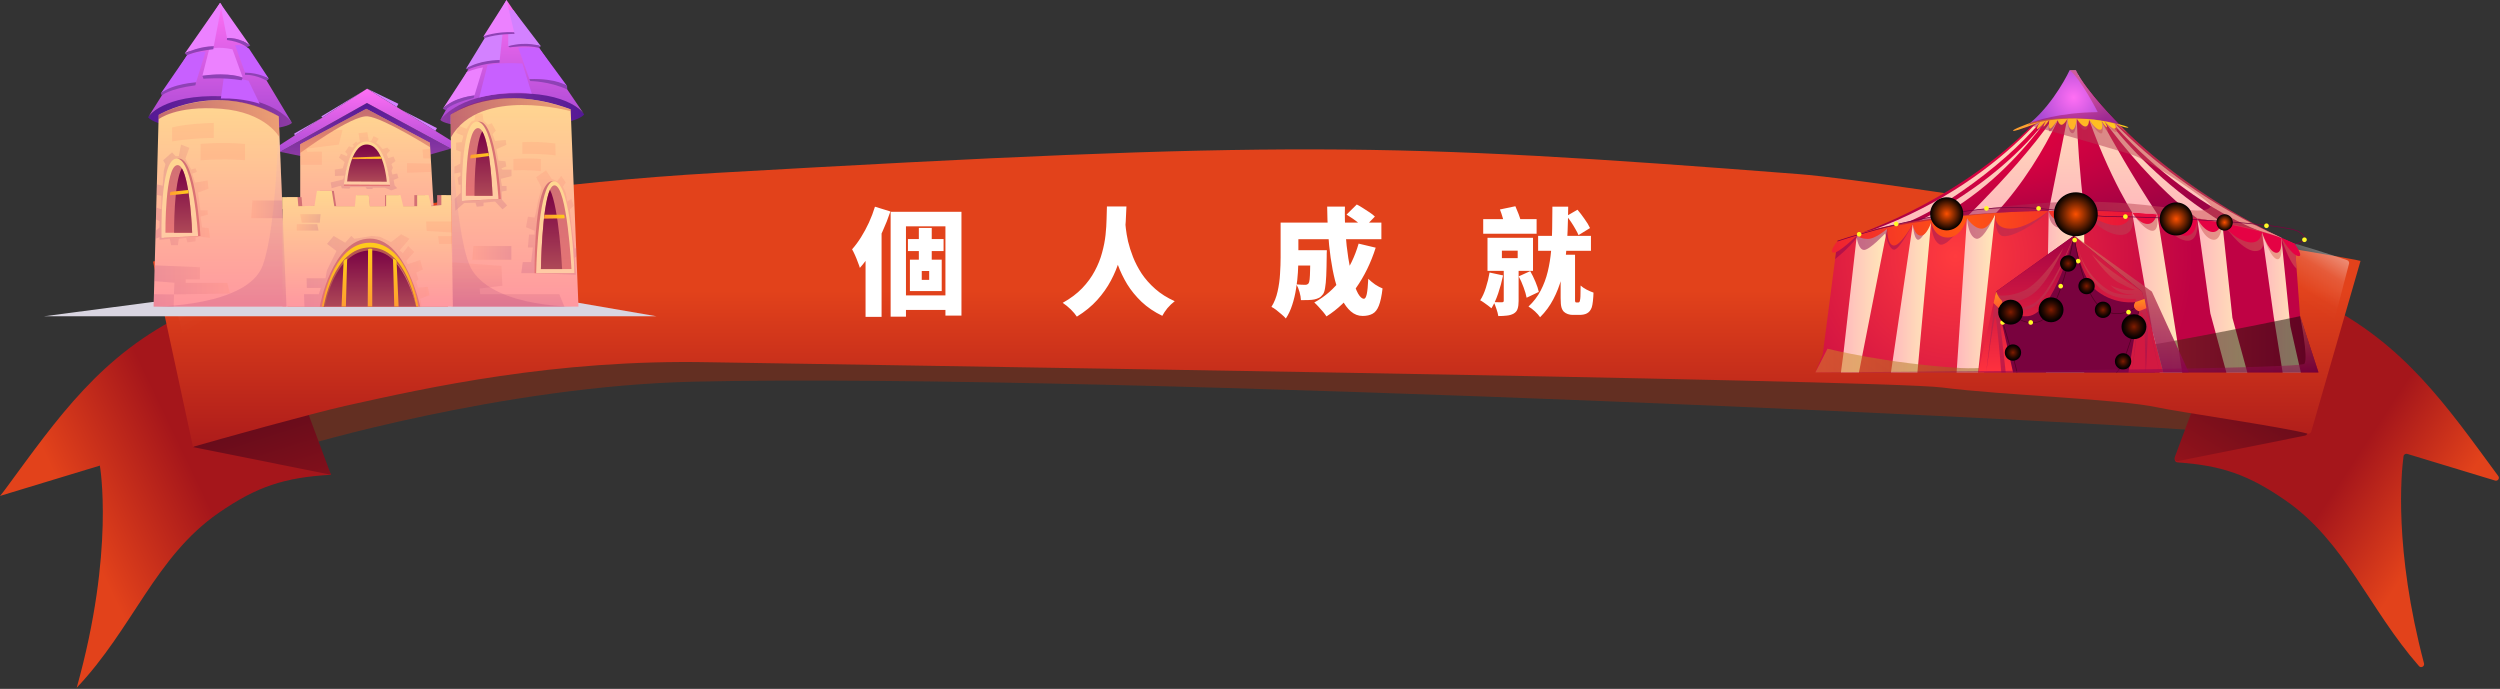 <svg viewBox="0 0 1292 356" fill="none" xmlns="http://www.w3.org/2000/svg">
<rect x="0" y="0" width="1292" height="356" fill="#333333" stroke="none"/>
<g style="mix-blend-mode:multiply" opacity="0.5">
<path d="M154.93 230.924C154.93 230.924 259.1 199.518 358.598 197.241C571.001 192.389 1133.24 219.959 1147.3 223.646C1148.09 223.85 1148.9 223.401 1149.14 222.614L1158.15 192.554C1158.41 191.687 1157.87 190.797 1156.98 190.632C1132.48 186.173 284.402 141.675 149.613 205.827L154.938 230.924H154.93Z" fill="#932C11"/>
</g>
<path d="M1244.1 234.58L1289.48 248.357C1290.87 248.774 1291.97 247.191 1291.11 246.025C1291.1 246.01 1291.1 246.002 1291.08 245.986C1264.37 209.68 1242.41 177.501 1199.3 156.138C1198.53 155.752 1197.58 156.106 1197.24 156.894C1197.17 157.067 1197.09 157.24 1197.01 157.414C1184.96 184.866 1139.49 210.152 1124.12 236.699C1123.56 237.66 1124.22 238.881 1125.33 238.959C1148.12 240.551 1161.96 245.34 1181.02 258.519C1212.09 280.008 1224.07 314.518 1250.13 344.231C1251.18 345.437 1253.14 344.389 1252.73 342.837C1237.1 283.647 1240.99 244.355 1242.14 235.816C1242.26 234.895 1243.19 234.304 1244.08 234.572L1244.1 234.58Z" fill="url(#paint0_linear_4_3672)"/>
<path d="M1191.27 225.103L1125.64 238.274C1124.48 238.51 1123.51 237.376 1123.92 236.265L1135.03 206.41C1135.23 205.875 1135.72 205.497 1136.28 205.434C1141.62 204.858 1168.82 203.031 1191.94 222.464C1192.91 223.276 1192.5 224.859 1191.27 225.111V225.103Z" fill="url(#paint1_linear_4_3672)"/>
<path d="M51.612 240.621L0 256.297C1.008 255.1 1.993 253.855 2.954 252.54C29.957 215.832 52.1 183.346 96.158 161.99C96.442 162.652 96.725 163.314 97.009 163.967C109.384 192.145 156.955 218.045 171.047 245.356C146.833 246.781 132.701 251.437 112.992 265.065C80.285 287.688 68.729 324.751 39.631 355.441C59.474 284.671 51.604 240.613 51.604 240.613L51.612 240.621Z" fill="url(#paint2_linear_4_3672)"/>
<path d="M99.766 231.05L171.055 245.363L158.68 212.098C158.68 212.098 125.95 207.072 99.766 231.05Z" fill="url(#paint3_linear_4_3672)"/>
<path d="M1219.92 134.837L1194.44 223.071C1194.21 223.866 1193.39 224.331 1192.59 224.11C1179.96 220.684 1125.98 212.94 1114.79 210.506C1094.86 206.166 1034.65 204.26 1003.72 200.266C971.798 196.146 408.185 188.064 366.822 187.213C286.67 185.559 220.722 200.353 178.389 209.774C161.886 213.452 111.093 227.616 99.742 230.916L79.072 135.207C79.072 135.207 203.037 98.877 370.162 89.354C663.173 72.654 716.999 73.442 929.686 89.984C980.25 93.915 1220.14 134.081 1219.92 134.837H1219.92Z" fill="url(#paint4_linear_4_3672)"/>
<path d="M102.224 202.283L85.532 138.453C85.532 138.453 163.588 110.654 235.121 105.384C235.121 105.384 119.869 135.27 113.496 153.837C107.123 172.396 102.232 202.29 102.232 202.29L102.224 202.283Z" fill="url(#paint5_linear_4_3672)"/>
<path d="M1199.97 189.844L1213.98 136.271C1214.18 135.507 1213.76 134.719 1213.02 134.459C1203.29 131.088 1141.17 110.197 1079.57 103.241C1077.74 103.037 1077.19 105.644 1078.94 106.195C1109.06 115.601 1177.4 137.996 1186.37 150.308C1193.2 159.666 1195.94 178.375 1197.01 189.608C1197.17 191.294 1199.55 191.483 1199.98 189.844H1199.97Z" fill="url(#paint6_linear_4_3672)"/>
<g style="mix-blend-mode:multiply">
<path d="M110.629 151.898L22.844 163.43H339.204L297.297 156.207L110.629 151.898Z" fill="#D9D5E1"/>
</g>
<path fill-rule="evenodd" clip-rule="evenodd" d="M144.753 78.481L156.672 80.9H218.642L233.01 76.827L189.622 53.219L144.753 78.481Z" fill="url(#paint7_linear_4_3672)"/>
<path fill-rule="evenodd" clip-rule="evenodd" d="M155.151 135.584V74.55L189.299 56.236L222.163 73.747L225.81 135.584H155.151Z" fill="url(#paint8_linear_4_3672)"/>
<path fill-rule="evenodd" clip-rule="evenodd" d="M141.728 76.827L144.753 78.481L189.622 53.219L233.01 76.827L234.806 73.7L189.716 45.822L141.728 76.827Z" fill="url(#paint9_linear_4_3672)"/>
<path fill-rule="evenodd" clip-rule="evenodd" d="M150.897 63.499C145.549 69.438 84.082 69.438 76.536 60.632C76.536 60.632 85.555 47.736 113.716 47.736C141.878 47.736 150.897 63.499 150.897 63.499Z" fill="url(#paint10_linear_4_3672)"/>
<path fill-rule="evenodd" clip-rule="evenodd" d="M150.897 63.499L113.716 1.489L76.536 60.632C76.536 60.632 83.46 48.595 115.221 49.737C142.469 50.722 150.897 63.499 150.897 63.499Z" fill="url(#paint11_linear_4_3672)"/>
<path fill-rule="evenodd" clip-rule="evenodd" d="M227.567 62.01C232.916 67.95 294.382 67.95 301.929 59.143C301.929 59.143 292.909 46.248 264.748 46.248C236.586 46.248 227.567 62.01 227.567 62.01Z" fill="url(#paint12_linear_4_3672)"/>
<path fill-rule="evenodd" clip-rule="evenodd" d="M79.387 158.444L82.01 59.363C82.01 59.363 111.306 41.797 144.005 60.135L148.046 158.444H79.395H79.387Z" fill="url(#paint13_linear_4_3672)"/>
<path fill-rule="evenodd" clip-rule="evenodd" d="M233.436 158.444L232.916 59.363C232.916 59.363 256.162 42.159 294.91 56.496L298.951 158.444H233.436Z" fill="url(#paint14_linear_4_3672)"/>
<path fill-rule="evenodd" clip-rule="evenodd" d="M231.521 158.444L230.694 106.981H230.481L230.67 100.853H225.913V105.981L221.013 106.564L219.682 100.853H214.12V106.564H207.338L205.999 100.853H198.996V106.564H191.095L190.544 100.853H184.313L183.753 106.564H173.749L172.52 98.624H165.297L164.1 106.343L156.214 106.564L155.836 101.885H148.321V108.029H148.51V158.444H231.521Z" fill="url(#paint15_linear_4_3672)"/>
<path fill-rule="evenodd" clip-rule="evenodd" d="M234.042 158.444L233.168 106.981L233.136 100.853H228.087V105.981L222.896 106.564L221.486 100.853H215.585V106.564H208.393L206.976 100.853H199.547V106.564H191.166L190.575 100.853H183.974L183.383 106.564H172.765L171.473 98.624H163.8L162.54 106.343L154.174 106.564L153.78 101.885H145.801V108.029H145.997V158.444H234.042Z" fill="url(#paint16_linear_4_3672)"/>
<path style="mix-blend-mode:multiply" opacity="0.2" fill-rule="evenodd" clip-rule="evenodd" d="M157.136 152.031L164.777 152.039L165.778 148.817H158.562L158.452 143.823H168.22L168.944 139.751L173.883 129.715L168.999 126.021L172.442 121.94L178.381 125.438L181.548 121.94L183.1 123.405L192.206 121.94L196.342 122.358L202.131 125.162L207.315 121.05L211.639 123.405L206.503 129.439L208.197 130.826L210.978 127.163L214.089 130.211L209.977 134.827L210.647 136.545L217.161 134.378L218.524 139.262L215.113 140.877L216.247 144.375L215.113 145.375L215.98 148.707L221.084 148.258L221.974 152.591L217.161 154.371L217.973 158.444H157.341L157.136 152.031Z" fill="url(#paint17_linear_4_3672)"/>
<path fill-rule="evenodd" clip-rule="evenodd" d="M227.567 62.01L261.77 0L301.929 59.143C301.929 59.143 295.004 47.106 263.243 48.248C235.996 49.233 227.567 62.01 227.567 62.01Z" fill="url(#paint18_linear_4_3672)"/>
<path style="mix-blend-mode:multiply" opacity="0.2" fill-rule="evenodd" clip-rule="evenodd" d="M82.436 114.276V117.608L80.427 119.278V123.406L82.436 122.555V123.886L87.8 123.406L88.43 126.714H91.928L92.4 123.406L96.205 122.941L96.867 125.273L101.034 124.721V122.665L103.586 122.334L108.557 122.941L107.808 117.86L104.476 117.529L103.641 111.944L107.478 110.865L107.226 108.699H103.586L102.365 99.553L107.722 97.537L107.312 93.243L100.813 94.378L99.309 89.793L101.727 88.816L101.066 86.989L98.813 87.603L95.811 82.042L97.899 76.386L93.566 74.716L92.4 80.687H90.731L88.927 78.718L84.318 82.861L85.5 84.854L84.665 88.296L84.074 95.953L81.057 95.299L80.915 100.719L83.444 101.184V108.179L80.742 107.257L80.577 113.449L82.436 114.276Z" fill="url(#paint19_linear_4_3672)"/>
<path fill-rule="evenodd" clip-rule="evenodd" d="M165.257 158.444C165.257 158.444 171.551 123.311 191.205 123.311C209.764 123.311 217.153 158.444 217.153 158.444H165.25H165.257Z" fill="url(#paint20_linear_4_3672)"/>
<path fill-rule="evenodd" clip-rule="evenodd" d="M167.306 158.444C167.306 158.444 173.103 128.542 191.213 128.542C208.307 128.542 215.121 158.444 215.121 158.444H167.314H167.306Z" fill="url(#paint21_linear_4_3672)"/>
<path fill-rule="evenodd" clip-rule="evenodd" d="M166.975 158.444C166.975 158.444 171.859 126.021 191.387 126.021C210.914 126.021 215.987 158.444 215.987 158.444H214.869C214.869 158.444 210.229 129.44 191.387 129.44C172.544 129.44 167.904 158.444 167.904 158.444H166.983H166.975Z" fill="#B8574F"/>
<path fill-rule="evenodd" clip-rule="evenodd" d="M166.36 158.444C166.36 158.444 171.331 125.438 191.205 125.438C211.08 125.438 216.247 158.444 216.247 158.444H215.113C215.113 158.444 210.394 127.864 191.205 127.864C172.016 127.864 167.298 158.444 167.298 158.444H166.353H166.36Z" fill="url(#paint22_linear_4_3672)"/>
<path style="mix-blend-mode:multiply" opacity="0.2" fill-rule="evenodd" clip-rule="evenodd" d="M238.028 95.441V99.742L234.956 102.83L235.358 108.903L239.903 104.91L245.756 104.744L246.362 106.824L249.875 106.493V104.744L255.862 104.161L259.683 108.187L262.093 106.162L259.438 103.24L259.265 98.994L261.849 98.498L261.77 96.079H259.352L258.824 92.416L264.362 90.998V87.666H259.517L259.186 86.957L261.683 86.004L261.187 83.334L257.603 83.003L256.524 77.087L261.683 74.842L261.353 72.345L255.862 72.881L254.547 69.375L256.272 67.508L254.106 63.68L252.191 64.515L249.875 62.349L249.363 58.694H245.756L245.196 62.183L243.526 62.845L241.108 66.594L236.862 64.932L235.744 68.674L239.446 70.179L238.682 73.424L235.744 73.676V77.505L238.115 78.418L237.863 84.523L234.806 86.17V89.667L237.949 89.084V90.833L236.516 91.833L237.028 95.441H238.028Z" fill="url(#paint23_linear_4_3672)"/>
<path fill-rule="evenodd" clip-rule="evenodd" d="M239.95 103.823L258.824 102.822C258.824 102.822 256.492 62.514 247.662 62.845C238.831 63.176 239.95 103.823 239.95 103.823Z" fill="url(#paint24_linear_4_3672)"/>
<path fill-rule="evenodd" clip-rule="evenodd" d="M238.729 103.823L257.603 102.822C257.603 102.822 255.271 62.514 246.441 62.845C237.61 63.176 238.729 103.823 238.729 103.823Z" fill="url(#paint25_linear_4_3672)"/>
<path fill-rule="evenodd" clip-rule="evenodd" d="M254.547 101.176H240.738C240.738 101.176 240.462 67.083 246.78 66.216C247.701 66.091 248.513 66.713 249.23 67.871C253.57 74.834 254.547 101.176 254.547 101.176Z" fill="url(#paint26_linear_4_3672)"/>
<path fill-rule="evenodd" clip-rule="evenodd" d="M254.547 101.176H245.204C245.204 101.176 244.991 74.826 249.229 67.871C253.57 74.834 254.547 101.176 254.547 101.176Z" fill="url(#paint27_linear_4_3672)"/>
<path fill-rule="evenodd" clip-rule="evenodd" d="M243.44 80.002C243.44 80.002 242.825 80.726 243.077 81.892L252.695 80.648L252.443 79.056L243.44 80.002Z" fill="url(#paint28_linear_4_3672)"/>
<path fill-rule="evenodd" clip-rule="evenodd" d="M84.713 122.941L103.586 121.94C103.586 121.94 101.255 81.632 92.424 81.963C83.594 82.294 84.713 122.941 84.713 122.941Z" fill="url(#paint29_linear_4_3672)"/>
<path fill-rule="evenodd" clip-rule="evenodd" d="M83.491 122.941L102.365 121.94C102.365 121.94 100.034 81.632 91.203 81.963C82.373 82.294 83.491 122.941 83.491 122.941Z" fill="url(#paint30_linear_4_3672)"/>
<path fill-rule="evenodd" clip-rule="evenodd" d="M99.309 120.294H85.5C85.5 120.294 85.224 86.201 91.542 85.335C92.464 85.209 93.275 85.831 93.992 86.989C98.332 93.952 99.309 120.294 99.309 120.294Z" fill="url(#paint31_linear_4_3672)"/>
<path fill-rule="evenodd" clip-rule="evenodd" d="M99.309 120.294H89.967C89.967 120.294 89.754 93.944 93.992 86.989C98.332 93.952 99.309 120.294 99.309 120.294Z" fill="url(#paint32_linear_4_3672)"/>
<path fill-rule="evenodd" clip-rule="evenodd" d="M88.21 99.12C88.21 99.12 87.611 99.766 87.863 100.932L97.497 99.939L97.214 98.175L88.21 99.12Z" fill="url(#paint33_linear_4_3672)"/>
<path style="mix-blend-mode:multiply" opacity="0.2" fill-rule="evenodd" clip-rule="evenodd" d="M276.256 141.185H269.387L270.167 135.434H274.5L275.39 127.88H272.822L273.389 121.216H276.249V119.262L271.845 117.411L272.822 111.984L276.256 112.448L277.084 109.337L277.997 104.169L279.88 97.009L277.084 91.597L282.164 88.013L285.024 92.345L287.938 93.645L290.042 90.904L292.381 94.236L290.932 96.505L292.381 99.577L293.153 104.169L295.319 102.783L296.485 106.336L294.484 108.226L295.319 116.111L296.95 128.439L298.084 128.1V132.275L296.95 133.331L297.596 141.988L276.256 141.185Z" fill="url(#paint34_linear_4_3672)"/>
<path fill-rule="evenodd" clip-rule="evenodd" d="M296.95 141.185H276.256C276.256 141.185 275.918 106.217 281.637 96.56C282.968 94.315 284.268 93.653 285.41 93.645C294.075 93.566 296.958 141.185 296.958 141.185H296.95Z" fill="url(#paint35_linear_4_3672)"/>
<path fill-rule="evenodd" clip-rule="evenodd" d="M296.95 141.184H277.084C277.084 141.184 277.73 105.957 283.197 96.158C284.071 94.575 285.087 93.645 286.229 93.645C295.312 93.645 296.942 141.184 296.942 141.184H296.95Z" fill="url(#paint36_linear_4_3672)"/>
<path fill-rule="evenodd" clip-rule="evenodd" d="M295.319 139.042H279.549C279.549 139.042 280.045 106.989 284.212 98.072C284.882 96.631 285.654 95.796 286.528 95.788C293.13 95.717 295.327 139.042 295.327 139.042H295.319Z" fill="url(#paint37_linear_4_3672)"/>
<path fill-rule="evenodd" clip-rule="evenodd" d="M290.499 139.042H279.549C279.549 139.042 280.045 106.989 284.212 98.072C288.876 107.005 290.499 139.042 290.499 139.042Z" fill="url(#paint38_linear_4_3672)"/>
<path fill-rule="evenodd" clip-rule="evenodd" d="M291.46 110.967C291.46 110.967 292.106 112.078 291.657 112.834L281.101 112.992L281.345 110.967H291.46Z" fill="url(#paint39_linear_4_3672)"/>
<path style="mix-blend-mode:multiply" opacity="0.2" fill-rule="evenodd" clip-rule="evenodd" d="M233.648 135.584L259.147 137.419L259.635 147.652L247.867 149.133L248.166 152.04H289.049L291.664 158.444H234.042L233.648 135.584Z" fill="url(#paint40_linear_4_3672)"/>
<path style="mix-blend-mode:multiply" opacity="0.2" fill-rule="evenodd" clip-rule="evenodd" d="M244.046 134.245L244.676 127.163H264.267V134.245H244.046Z" fill="url(#paint41_linear_4_3672)"/>
<path style="mix-blend-mode:multiply" opacity="0.2" fill-rule="evenodd" clip-rule="evenodd" d="M79.954 137.112L103.334 138.112V144.367H95.961V146.195H117.458L118.915 151.701L89.919 152.158L89.746 158.444H79.387L79.561 152.04L89.919 152.158L90.148 146.108L79.734 145.304L79.954 137.112Z" fill="url(#paint42_linear_4_3672)"/>
<path style="mix-blend-mode:multiply" opacity="0.2" fill-rule="evenodd" clip-rule="evenodd" d="M129.794 112.779L130.464 103.586H145.785L146.163 112.779H129.794Z" fill="url(#paint43_linear_4_3672)"/>
<g style="mix-blend-mode:multiply" opacity="0.2">
<path fill-rule="evenodd" clip-rule="evenodd" d="M269.962 73.472C269.962 73.472 276.808 72.849 286.985 74.18L287.166 80.333C287.166 80.333 281.038 79.364 269.955 79.505V73.472H269.962Z" fill="#FF8B70"/>
</g>
<path style="mix-blend-mode:multiply" opacity="0.2" fill-rule="evenodd" clip-rule="evenodd" d="M175.159 96.205L171.41 97.269L170.874 94.291L177.357 92.708L177.94 90.778L173.103 90.959L173.017 87.627L177.129 86.973L178.097 83.759L175.159 81.435L176.223 79.466L179.153 80.663L179.626 79.828L178.373 78.458L180.398 75.527L182.068 76.291L182.903 75.527L182.186 74.692L184.21 73.125L184.746 73.842L185.998 73.125L185.305 68.84L189.85 68.304L190.622 72.802L191.709 73.125L193.08 70.305L195.695 71.675L194.333 73.842L195.695 74.692L197.72 77.032L200.162 76.291L201.588 77.741L199.862 79.71L200.642 81.719L203.376 80.9L204.392 83.216L202.304 84.767L203.053 86.729L202.304 88.281L202.785 90.187L205.282 89.651L205.881 91.967L203.439 92.984L203.911 95.78L205.282 97.269L202.186 98.395L198.972 97.032H192.6L192.544 97.686H189.638L188.921 96.741H181.051L180.642 97.505L176.648 97.324L176.223 96.048L175.159 96.205Z" fill="url(#paint44_linear_4_3672)"/>
<g style="mix-blend-mode:multiply" opacity="0.2">
<path fill-rule="evenodd" clip-rule="evenodd" d="M265.323 82.176C265.323 82.176 272.964 81.506 279.518 82.176V88.478C279.518 88.478 273.342 87.619 265.323 88.06V82.176Z" fill="#FF8B70"/>
</g>
<g style="mix-blend-mode:multiply" opacity="0.2">
<path fill-rule="evenodd" clip-rule="evenodd" d="M88.927 65.909C88.927 65.909 94.977 63.979 110.471 63.499V71.305C110.471 71.305 101.034 71.14 88.927 73.078V65.909Z" fill="#FF8B70"/>
</g>
<g style="mix-blend-mode:multiply" opacity="0.2">
<path fill-rule="evenodd" clip-rule="evenodd" d="M103.641 74.385C103.641 74.385 114.638 73.282 126.627 74.385V82.838C126.627 82.838 117.301 81.813 103.641 82.838V74.385Z" fill="#FF8B70"/>
</g>
<path fill-rule="evenodd" clip-rule="evenodd" d="M190.213 128.731C190.213 128.731 191.465 128.187 192.379 128.731V158.444H190.04L190.213 128.731Z" fill="url(#paint45_linear_4_3672)"/>
<path fill-rule="evenodd" clip-rule="evenodd" d="M203.754 158.444L203.1 133.685C203.1 133.685 204.439 133.748 204.959 135.143L205.999 158.444H203.754Z" fill="url(#paint46_linear_4_3672)"/>
<path fill-rule="evenodd" clip-rule="evenodd" d="M178.759 158.444L179.413 133.685C179.413 133.685 178.074 133.748 177.554 135.143L176.514 158.444H178.759Z" fill="url(#paint47_linear_4_3672)"/>
<path style="mix-blend-mode:multiply" opacity="0.2" fill-rule="evenodd" clip-rule="evenodd" d="M144.005 60.135C144.005 60.135 143.296 116.45 135.796 137.112C128.022 158.554 79.395 158.444 79.395 158.444H148.046L144.005 60.135Z" fill="url(#paint48_linear_4_3672)"/>
<path style="mix-blend-mode:multiply" opacity="0.2" fill-rule="evenodd" clip-rule="evenodd" d="M234.042 158.444L232.924 59.363C232.924 59.363 235.192 125.871 244.054 139.743C256.737 159.586 298.951 158.444 298.951 158.444H234.042Z" fill="url(#paint49_linear_4_3672)"/>
<path fill-rule="evenodd" clip-rule="evenodd" d="M177.712 96.048C177.712 96.048 179.437 74.637 188.921 73.865C199.784 72.983 201.564 96.205 201.564 96.205L177.72 96.048H177.712Z" fill="url(#paint50_linear_4_3672)"/>
<path fill-rule="evenodd" clip-rule="evenodd" d="M177.712 95.331C177.712 95.331 179.437 73.92 188.921 73.148C199.784 72.266 201.564 95.488 201.564 95.488L177.72 95.331H177.712Z" fill="url(#paint51_linear_4_3672)"/>
<path fill-rule="evenodd" clip-rule="evenodd" d="M179.382 93.787C179.382 93.787 180.87 75.37 189.023 74.708C198.366 73.952 199.894 93.921 199.894 93.921L179.389 93.787H179.382Z" fill="url(#paint52_linear_4_3672)"/>
<path fill-rule="evenodd" clip-rule="evenodd" d="M265.323 5.23L279.518 23.884C279.518 23.884 271.357 21.883 262.66 23.884V5.23H265.331H265.323Z" fill="#D381FF"/>
<path fill-rule="evenodd" clip-rule="evenodd" d="M254.941 12.391H260.281L258.17 31.659C258.17 31.659 247.638 31.013 240.73 35.66L254.941 12.391Z" fill="#D381FF"/>
<path fill-rule="evenodd" clip-rule="evenodd" d="M251.971 33.62C251.971 33.62 258.083 32.108 269.97 32.817L274.831 48.445C274.831 48.445 264.314 46.295 247.638 50.407L251.971 33.612V33.62Z" fill="#C860FF"/>
<path fill-rule="evenodd" clip-rule="evenodd" d="M267.836 24.664L273.61 40.875C273.61 40.875 285.048 40.544 293.043 44.428L278.572 24.742C278.572 24.742 274.279 24.215 267.836 24.656V24.664Z" fill="#C860FF"/>
<path fill-rule="evenodd" clip-rule="evenodd" d="M241.21 37.283C241.21 37.283 245.448 35.432 249.592 34.873L245.204 49.319C245.204 49.319 234.814 50.414 228.859 56.228L241.21 37.275V37.283Z" fill="#EC81FF"/>
<path fill-rule="evenodd" clip-rule="evenodd" d="M262.652 23.884L263.472 24.483C263.472 24.483 272.011 23.081 278.564 24.743L279.51 23.884C279.51 23.884 272.404 21.111 262.652 23.884Z" fill="#8E42B5"/>
<path fill-rule="evenodd" clip-rule="evenodd" d="M273.61 40.875L274.051 41.899C274.051 41.899 283.803 41.939 293.169 46.248L293.043 44.428C293.043 44.428 288.159 40.426 273.61 40.875Z" fill="#8E42B5"/>
<path fill-rule="evenodd" clip-rule="evenodd" d="M240.73 35.653L241.975 35.889C241.975 35.889 248.836 32.675 258.162 32.407L258.241 31.005C258.241 31.005 247.221 30.989 240.73 35.653Z" fill="#8E42B5"/>
<path fill-rule="evenodd" clip-rule="evenodd" d="M228.859 56.236L230.379 56.921C230.379 56.921 231.167 54.125 244.779 50.603L245.204 49.327C245.204 49.327 234.302 50.17 228.859 56.236Z" fill="#8E42B5"/>
<path fill-rule="evenodd" clip-rule="evenodd" d="M261.77 0L249.868 18.772L250.506 19.646C250.506 19.646 257.477 16.999 265.929 17.551L261.77 0Z" fill="#EC81FF"/>
<path fill-rule="evenodd" clip-rule="evenodd" d="M250.506 19.646L249.868 18.771C249.868 18.771 256.39 16.164 265.709 16.637L265.922 17.55C265.922 17.55 257.548 17.346 250.498 19.646H250.506Z" fill="#8E42B5"/>
<path fill-rule="evenodd" clip-rule="evenodd" d="M113.717 1.489L117.309 19.646C117.309 19.646 122.862 18.771 129.306 23.695L113.717 1.489Z" fill="#EC81FF"/>
<path fill-rule="evenodd" clip-rule="evenodd" d="M113.717 1.489L95.481 27.657C95.481 27.657 100.814 24.435 110.471 23.884L114.536 2.662L113.717 1.489Z" fill="#EC81FF"/>
<path fill-rule="evenodd" clip-rule="evenodd" d="M108.084 25.491C108.084 25.491 111.968 23.695 120.136 25.491L125.469 40.151C125.469 40.151 120.278 37.378 104.602 39.15L108.092 25.491H108.084Z" fill="#EC81FF"/>
<path fill-rule="evenodd" clip-rule="evenodd" d="M121.507 23.324L126.635 37.567C126.635 37.567 133.465 37.984 138.963 40.733L128.715 25.16C128.715 25.16 126.053 22.828 121.507 23.324Z" fill="#C860FF"/>
<path fill-rule="evenodd" clip-rule="evenodd" d="M96.709 28.539L83.16 48.225C83.16 48.225 89.738 44.223 101.318 42.561L106.233 26.735C106.233 26.735 101.94 26.42 96.717 28.539H96.709Z" fill="#C860FF"/>
<path fill-rule="evenodd" clip-rule="evenodd" d="M115.639 40.15C115.639 40.15 121.546 39.883 128.439 41.718L134.213 53.644C134.213 53.644 125.966 50.564 114.142 50.895L115.639 40.15Z" fill="#C860FF"/>
<path fill-rule="evenodd" clip-rule="evenodd" d="M129.298 23.695L127.415 24.333C127.415 24.333 124.469 21.576 117.277 20.686L117.309 19.638C117.309 19.638 123.973 19.063 129.306 23.687L129.298 23.695Z" fill="#8E42B5"/>
<path fill-rule="evenodd" clip-rule="evenodd" d="M95.481 27.657L96.71 28.539C96.71 28.539 100.357 26.57 110.227 25.451L110.479 23.884C110.479 23.884 103.319 23.703 95.489 27.657H95.481Z" fill="#8E42B5"/>
<path fill-rule="evenodd" clip-rule="evenodd" d="M104.594 39.15L105.138 40.71C105.138 40.71 114.851 39.82 124.847 41.482L125.461 40.15C125.461 40.15 118.884 37.07 104.594 39.15Z" fill="#8E42B5"/>
<path fill-rule="evenodd" clip-rule="evenodd" d="M83.153 48.233L83.617 49.367C83.617 49.367 87.091 45.932 100.979 44.097L101.31 42.569C101.31 42.569 89.147 43.207 83.153 48.233Z" fill="#8E42B5"/>
<path fill-rule="evenodd" clip-rule="evenodd" d="M126.635 37.567V38.709C126.635 38.709 131.551 38.228 137.837 41.718L138.963 40.741C138.963 40.741 134.245 37.551 126.635 37.575V37.567Z" fill="#8E42B5"/>
<path style="mix-blend-mode:multiply" opacity="0.5" fill-rule="evenodd" clip-rule="evenodd" d="M294.949 57.473C294.949 57.473 248.143 44.428 233.026 70.974L232.916 59.371C232.916 59.371 253.468 41.86 294.91 56.504L294.949 57.481V57.473Z" fill="url(#paint53_linear_4_3672)"/>
<path style="mix-blend-mode:multiply" opacity="0.5" fill-rule="evenodd" clip-rule="evenodd" d="M82.01 59.363L81.947 61.64C81.947 61.64 90.817 54.432 114.134 56.197C137.459 57.969 144.446 70.959 144.446 70.959L144.005 60.119C144.005 60.119 132.354 51.777 113.716 51.777C95.079 51.777 82.01 59.355 82.01 59.355V59.363Z" fill="url(#paint54_linear_4_3672)"/>
<g style="mix-blend-mode:multiply" opacity="0.2">
<path fill-rule="evenodd" clip-rule="evenodd" d="M155.151 85.177H166.361V78.363L158.783 78.481L158.278 76.827L175.104 74.716L177.042 67.059L168.015 67.65L155.151 74.551V85.177Z" fill="#FF8B70"/>
</g>
<g style="mix-blend-mode:multiply" opacity="0.2">
<path fill-rule="evenodd" clip-rule="evenodd" d="M222.801 84.523L210.339 84.311V89.289L222.801 88.879V84.523Z" fill="#FF8B70"/>
</g>
<g style="mix-blend-mode:multiply" opacity="0.2">
<path fill-rule="evenodd" clip-rule="evenodd" d="M218.335 77.3L218.752 81.876L222.644 81.892L222.344 76.827L218.335 77.3Z" fill="#FF8B70"/>
</g>
<path style="mix-blend-mode:multiply" opacity="0.5" fill-rule="evenodd" clip-rule="evenodd" d="M155.151 74.551V79.056C155.151 79.056 181.895 59.292 190.04 60.127C198.185 60.97 222.305 76.11 222.305 76.11L222.163 73.739L189.299 56.228L155.151 74.543V74.551Z" fill="url(#paint55_linear_4_3672)"/>
<path fill-rule="evenodd" clip-rule="evenodd" d="M182.249 81.364L196.775 80.9C196.775 80.9 197.184 81.845 197.271 82.073L181.91 82.223C181.91 82.223 182.139 81.64 182.249 81.364Z" fill="url(#paint56_linear_4_3672)"/>
<g style="mix-blend-mode:multiply" opacity="0.2">
<path fill-rule="evenodd" clip-rule="evenodd" d="M220.194 114.504H233.538L233.648 120.168L220.493 119.388L220.194 114.504Z" fill="#FF8B70"/>
</g>
<g style="mix-blend-mode:multiply" opacity="0.2">
<path fill-rule="evenodd" clip-rule="evenodd" d="M226.409 122.051L226.921 126.021H233.648L233.625 122.051H226.409Z" fill="#FF8B70"/>
</g>
<path style="mix-blend-mode:multiply" opacity="0.2" fill-rule="evenodd" clip-rule="evenodd" d="M153.371 115.859H163.942L164.612 119.191H153.371V115.859Z" fill="url(#paint57_linear_4_3672)"/>
<path style="mix-blend-mode:multiply" opacity="0.2" fill-rule="evenodd" clip-rule="evenodd" d="M155.947 115.111H165.258L165.691 110.699H155.151L155.947 115.111Z" fill="url(#paint58_linear_4_3672)"/>
<path fill-rule="evenodd" clip-rule="evenodd" d="M189.717 45.822L205.881 53.644L205.054 55.306L189.717 45.822Z" fill="#D381FF"/>
<path fill-rule="evenodd" clip-rule="evenodd" d="M188.062 46.894L166.093 60.135L166.518 60.813L188.062 46.894Z" fill="#D381FF"/>
<path fill-rule="evenodd" clip-rule="evenodd" d="M166.518 60.812L152.063 69.028L152.315 69.99L166.518 60.812Z" fill="#D381FF"/>
<path fill-rule="evenodd" clip-rule="evenodd" d="M207.669 56.921L225.81 66.209L225.023 67.65L207.669 56.921Z" fill="#D381FF"/>
<path fill-rule="evenodd" clip-rule="evenodd" d="M949.592 124.611C949.592 124.611 1026.84 102.862 1069.61 41.655L1073.89 38.709C1073.89 38.709 1104.45 88.99 1185.93 126.1C1185.93 126.1 967.835 124.044 949.584 124.611H949.592Z" fill="url(#paint59_radial_4_3672)"/>
<path fill-rule="evenodd" clip-rule="evenodd" d="M938.185 192.466L941.99 183.139L949.592 124.619C949.592 124.619 995.823 108.943 1075.31 108.935C1154.85 108.935 1185.93 126.1 1185.93 126.1L1188.68 163.383L1198.18 192.458H938.185V192.466Z" fill="url(#paint60_radial_4_3672)"/>
<path fill-rule="evenodd" clip-rule="evenodd" d="M951.388 192.466L952.632 183.139L959.596 121.767L975.327 118.183L960.707 192.466H951.388Z" fill="url(#paint61_linear_4_3672)"/>
<path fill-rule="evenodd" clip-rule="evenodd" d="M977.241 192.466L988.545 115.741L998.037 114.26L990.924 192.466H977.241Z" fill="url(#paint62_linear_4_3672)"/>
<path fill-rule="evenodd" clip-rule="evenodd" d="M1011.17 192.466L1016.57 111.944L1031.15 110.566L1022.28 192.466H1011.17Z" fill="url(#paint63_linear_4_3672)"/>
<path fill-rule="evenodd" clip-rule="evenodd" d="M1057.35 192.466L1058.78 108.935H1077.12V192.466H1057.35Z" fill="url(#paint64_linear_4_3672)"/>
<path fill-rule="evenodd" clip-rule="evenodd" d="M1101.82 109.612L1116.08 192.466H1127.77L1114.79 110.495L1101.82 109.612Z" fill="url(#paint65_linear_4_3672)"/>
<path fill-rule="evenodd" clip-rule="evenodd" d="M1135.52 112.818L1142.31 161.957L1150.57 192.466H1161.41L1153.71 164.241L1148.46 114.953L1135.52 112.818Z" fill="url(#paint66_linear_4_3672)"/>
<path fill-rule="evenodd" clip-rule="evenodd" d="M1168.9 119.766L1175.09 163.958L1179.66 192.466H1189.06L1183.64 168.519L1178.99 122.846L1168.9 119.766Z" fill="url(#paint67_linear_4_3672)"/>
<path fill-rule="evenodd" clip-rule="evenodd" d="M975.327 118.183C975.327 118.183 992.271 116.064 1025.38 90.408C1058.49 64.751 1069.61 41.655 1069.61 41.655C1069.61 41.655 1037.87 95.961 959.596 121.767L975.327 118.183Z" fill="url(#paint68_linear_4_3672)"/>
<path fill-rule="evenodd" clip-rule="evenodd" d="M988.545 115.741C988.545 115.741 1047.12 89.841 1070.4 41.112L1071.49 40.214C1071.49 40.214 1045.94 90.691 998.037 114.26L988.537 115.741H988.545Z" fill="url(#paint69_linear_4_3672)"/>
<path fill-rule="evenodd" clip-rule="evenodd" d="M1016.57 111.944C1016.57 111.944 1066.88 63.341 1071.5 40.213L1072.78 39.473C1072.78 39.473 1060.53 79.119 1031.15 110.558L1016.57 111.936V111.944Z" fill="url(#paint70_linear_4_3672)"/>
<path fill-rule="evenodd" clip-rule="evenodd" d="M1058.78 108.935L1072.77 39.473C1072.77 39.473 1072.36 69.871 1077.12 108.935H1058.78Z" fill="url(#paint71_linear_4_3672)"/>
<path fill-rule="evenodd" clip-rule="evenodd" d="M1101.82 109.612C1101.82 109.612 1083.92 81.766 1072.78 39.473L1073.89 38.709C1073.89 38.709 1088.93 71.014 1114.79 110.495L1101.82 109.612Z" fill="url(#paint72_linear_4_3672)"/>
<path fill-rule="evenodd" clip-rule="evenodd" d="M1135.52 112.819C1135.52 112.819 1104.96 92.085 1072.18 40.214L1073.89 38.709C1073.89 38.709 1094.89 81.711 1148.46 114.953L1135.52 112.819Z" fill="url(#paint73_linear_4_3672)"/>
<path fill-rule="evenodd" clip-rule="evenodd" d="M1168.9 119.766C1168.9 119.766 1116.13 101.956 1072.77 39.473C1072.77 39.473 1104.03 89.234 1178.98 122.846L1168.9 119.766H1168.9Z" fill="url(#paint74_linear_4_3672)"/>
<path fill-rule="evenodd" clip-rule="evenodd" d="M1095.32 64.491C1070.76 57.213 1048.06 64.491 1048.06 64.491C1048.47 64.168 1048.87 63.837 1049.27 63.499C1062.05 52.746 1069.61 36.235 1069.61 36.235H1072.77C1078.12 47.453 1095.31 64.491 1095.31 64.491H1095.32Z" fill="url(#paint75_radial_4_3672)"/>
<path style="mix-blend-mode:multiply" opacity="0.5" fill-rule="evenodd" clip-rule="evenodd" d="M948.851 130.322L948.386 133.89C948.386 133.89 955.216 128.636 959.603 122.846C959.603 122.846 960.454 129.172 963.361 129.172C966.268 129.172 974.247 120.656 974.247 120.656C974.247 120.656 976.099 129.172 978.95 129.03C981.802 128.888 988.545 115.741 988.545 115.741C988.545 115.741 988.931 123.185 991.073 123.902C993.208 124.611 998.045 114.26 998.045 114.26C998.045 114.26 997.777 123.169 1002.05 126.099C1006.32 129.03 1016.57 112.779 1016.57 112.779C1016.57 112.779 1017.03 122.051 1021.16 123.335C1025.28 124.619 1031.15 110.558 1031.15 110.558C1031.15 110.558 1030.63 120.002 1034.26 121.759C1038.68 123.902 1053.93 114.772 1058.78 108.927C1058.78 108.927 1058.21 114.772 1062.48 117.198C1066.75 119.624 1077.12 109.612 1077.12 109.612C1077.12 109.612 1086.14 121.058 1095.55 121.413C1104.96 121.767 1101.81 109.612 1101.81 109.612C1101.81 109.612 1106.96 118.01 1111.65 119.199C1116.35 120.388 1114.79 110.495 1114.79 110.495C1114.79 110.495 1121.66 122.996 1129.47 124.327C1137.28 125.658 1135.51 112.818 1135.51 112.818C1135.51 112.818 1137.73 122.051 1143.01 123.76C1148.29 125.469 1148.45 114.953 1148.45 114.953C1148.45 114.953 1157.98 129.463 1165.25 129.747C1172.52 130.03 1168.9 119.766 1168.9 119.766C1168.9 119.766 1172.77 132.464 1176.51 133.89C1180.25 135.316 1178.98 122.846 1178.98 122.846C1178.98 122.846 1182.54 134.883 1186.86 138.869L1185.92 126.099C1185.92 126.099 1149.71 108.99 1067.22 108.99C984.732 108.99 951.387 124.579 951.387 124.579L948.843 130.322H948.851Z" fill="url(#paint76_linear_4_3672)"/>
<path fill-rule="evenodd" clip-rule="evenodd" d="M949.592 124.611C949.592 124.611 944.889 130.314 947.599 130.597C950.308 130.881 959.604 121.759 959.604 121.759C959.604 121.759 960.998 123.327 965.134 123.469C969.269 123.61 975.335 118.175 975.335 118.175C975.335 118.175 975.106 126.604 978.675 126.887C982.235 127.171 988.553 115.733 988.553 115.733C988.553 115.733 989.08 121.184 992.357 121.751C995.634 122.318 998.045 114.937 998.045 114.937C998.045 114.937 999.486 122.783 1006.61 122.767C1013.74 122.752 1016.57 112.771 1016.57 112.771C1016.57 112.771 1019.72 117.868 1023.86 118.167C1027.99 118.474 1031.15 110.55 1031.15 110.55C1031.15 110.55 1029.99 118.151 1038.83 118.167C1047.66 118.183 1058.78 108.919 1058.78 108.919C1058.78 108.919 1059.78 114.158 1066.19 114.244C1072.6 114.339 1077.12 109.597 1077.12 109.597C1077.12 109.597 1086.45 116.332 1093.79 116.474C1101.11 116.615 1101.82 109.597 1101.82 109.597C1101.82 109.597 1105.11 115.26 1109.38 115.725C1113.66 116.19 1114.79 110.479 1114.79 110.479C1114.79 110.479 1121.5 120.459 1128.48 121.743C1135.47 123.027 1135.53 112.795 1135.53 112.795C1135.53 112.795 1138.04 118.466 1142.46 119.75C1146.88 121.027 1148.48 114.93 1148.48 114.93C1148.48 114.93 1152.16 122.027 1160.42 124.737C1168.69 127.447 1168.91 119.75 1168.91 119.75C1168.91 119.75 1172.03 129.652 1175.95 130.59C1179.88 131.527 1178.99 122.83 1178.99 122.83C1178.99 122.83 1183.93 131.44 1187.49 132.291C1191.05 133.15 1185.93 126.084 1185.93 126.084C1185.93 126.084 1158.65 108.974 1067.23 108.974C981.321 108.974 949.584 124.603 949.584 124.603L949.592 124.611Z" fill="url(#paint77_radial_4_3672)"/>
<path style="mix-blend-mode:screen" opacity="0.5" fill-rule="evenodd" clip-rule="evenodd" d="M938.185 192.466L944.456 180.209C944.456 180.209 974.956 187.905 1013.16 190.189C1051.37 192.474 1188.68 163.391 1188.68 163.391L1198.18 192.466H938.185Z" fill="url(#paint78_linear_4_3672)"/>
<path fill-rule="evenodd" clip-rule="evenodd" d="M1025.39 192.466L1031.55 150.7L1071.84 121.767L1107 150.7L1113.7 192.466H1025.39Z" fill="#79023E"/>
<path style="mix-blend-mode:multiply" opacity="0.5" fill-rule="evenodd" clip-rule="evenodd" d="M963.361 119.766C963.361 119.766 1008.25 107.423 1061.2 104.618C1111.35 101.964 1139.3 113.52 1142.53 106.509C1143.4 104.618 1110.03 82.412 1101.82 79.947C1076.96 72.471 1048.06 64.491 1048.06 64.491C1048.06 64.491 1066.97 57.189 1095.32 64.491C1095.32 64.491 1126.71 97.986 1178.99 122.846C1178.99 122.846 1095.32 92.826 963.361 119.766Z" fill="url(#paint79_linear_4_3672)"/>
<path style="mix-blend-mode:multiply" opacity="0.5" fill-rule="evenodd" clip-rule="evenodd" d="M1046.54 65.941L1044.13 68.202C1044.13 68.202 1050.46 65.547 1054.31 63.034C1054.31 63.034 1051.74 67.138 1052.32 67.627C1052.89 68.115 1057.26 63.034 1057.26 63.034C1057.26 63.034 1055.64 66.295 1056.07 66.839C1056.5 67.374 1059.2 63.034 1059.2 63.034C1059.2 63.034 1058.17 67.099 1059.2 67.879C1060.24 68.659 1063.15 62.081 1063.15 62.081C1063.15 62.081 1062.87 65.452 1064.77 66.264C1066.66 67.075 1068.52 61.372 1068.52 61.372C1068.52 61.372 1068.66 68.312 1070.85 68.832C1073.04 69.352 1073.24 61.293 1073.24 61.293C1073.24 61.293 1074.75 66.555 1077.12 67.075C1079.5 67.595 1079.61 61.703 1079.61 61.703C1079.61 61.703 1082.83 67.792 1085.34 68.863C1087.86 69.935 1086.14 62.751 1086.14 62.751C1086.14 62.751 1087.81 67.241 1088.93 67.634C1090.04 68.028 1087.96 63.184 1087.96 63.184C1087.96 63.184 1091.9 68.359 1093.47 68.265C1095.04 68.17 1093.23 63.94 1093.23 63.94L1099.63 68.966L1096.61 65.649L1095.32 64.271C1095.32 64.271 1078.07 60.994 1066.86 61.372C1055.65 61.75 1050.37 63.554 1050.37 63.554L1046.55 65.941H1046.54Z" fill="url(#paint80_linear_4_3672)"/>
<path fill-rule="evenodd" clip-rule="evenodd" d="M1048.66 63.751C1048.66 63.751 1039.3 67.122 1040.43 67.603C1041.57 68.076 1054.3 63.042 1054.3 63.042C1054.3 63.042 1052.21 66.209 1052.78 66.65C1053.36 67.099 1057.35 62.459 1057.35 62.459C1057.35 62.459 1055.86 65.153 1056.16 65.413C1056.45 65.673 1059.05 62.002 1059.05 62.002C1059.05 62.002 1058.58 65.98 1059.35 66.453C1060.11 66.925 1063.38 62.026 1063.38 62.026C1063.38 62.026 1063.95 64.239 1065.24 64.491C1066.52 64.743 1068.52 61.372 1068.52 61.372C1068.52 61.372 1068.47 66.075 1070.6 66.933C1072.74 67.792 1073.23 61.293 1073.23 61.293C1073.23 61.293 1075.78 65.507 1077.77 65.366C1079.76 65.224 1079.6 61.703 1079.6 61.703C1079.6 61.703 1082.62 66.697 1085.04 67.028C1087.47 67.359 1086.03 62.372 1086.03 62.372C1086.03 62.372 1088.08 65.697 1088.75 65.697C1089.42 65.697 1087.52 62.632 1087.52 62.632C1087.52 62.632 1091.37 66.665 1092.84 66.453C1094.3 66.248 1092.65 63.743 1092.65 63.743C1092.65 63.743 1097.76 66.122 1099.62 65.972C1101.47 65.831 1095.31 64.263 1095.31 64.263C1095.31 64.263 1085.47 61.033 1070.32 61.033C1055.16 61.033 1048.65 63.743 1048.65 63.743L1048.66 63.751Z" fill="url(#paint81_linear_4_3672)"/>
<path fill-rule="evenodd" clip-rule="evenodd" d="M1071.84 121.767C1071.84 121.767 1061.63 162.241 1048.06 163.391C1037.11 164.32 1034.55 155.324 1034.55 155.324L1032.84 159.113L1040.35 192.466H1022.29L1031.56 150.7L1071.84 121.767Z" fill="url(#paint82_linear_4_3672)"/>
<path fill-rule="evenodd" clip-rule="evenodd" d="M1071.84 121.767C1071.84 121.767 1074.65 143.674 1084.15 150.7C1093.65 157.727 1103.54 156.12 1103.54 156.12L1105.44 159.972L1099.97 192.474H1117.98L1107 150.708L1071.83 121.775L1071.84 121.767Z" fill="url(#paint83_linear_4_3672)"/>
<path style="mix-blend-mode:multiply" opacity="0.8" fill-rule="evenodd" clip-rule="evenodd" d="M1071.84 121.767L1112.09 150.7L1131.19 192.466H1117.98L1107 150.7L1071.84 121.767Z" fill="url(#paint84_linear_4_3672)"/>
<path style="mix-blend-mode:multiply" opacity="0.5" fill-rule="evenodd" clip-rule="evenodd" d="M1071.84 121.767C1071.84 121.767 1059.76 152.646 1050.52 157.12C1038.94 162.721 1035.27 155.332 1035.27 155.332C1035.27 155.332 1040.91 158.01 1049.52 152.654C1058.13 147.29 1066.34 128.187 1066.34 128.187C1066.34 128.187 1054.7 146.384 1045.86 150.283C1038.33 153.599 1033.12 152.654 1033.12 152.654L1031.56 150.708L1026.43 192.474C1026.43 192.474 1030.46 164.108 1031.15 163.399C1031.85 162.69 1034.27 192.474 1034.27 192.474H1036.56L1032.85 159.121L1034.21 156.128C1034.21 156.128 1042.46 164.076 1051.39 158.263C1061.75 151.52 1071.86 121.775 1071.86 121.775L1071.84 121.767Z" fill="url(#paint85_linear_4_3672)"/>
<path style="mix-blend-mode:multiply" opacity="0.5" fill-rule="evenodd" clip-rule="evenodd" d="M1073.7 126.1C1073.7 126.1 1074.84 137.719 1084.15 147.849C1091.42 155.758 1103.82 154.403 1103.82 154.403L1103.54 156.112L1105.44 159.964L1101.82 192.466C1101.82 192.466 1105.53 162.248 1106.39 161.532C1107.25 160.823 1108 163.383 1108.19 167.707C1108.29 169.889 1108.96 192.466 1108.96 192.466C1108.96 192.466 1110.24 171.229 1110.1 169.377C1109.96 167.526 1109.17 161.035 1109.17 161.035L1112.38 176.286L1116.08 192.466L1107 150.7C1107 150.7 1087.7 138.672 1081.01 131.243C1081.01 131.243 1088.2 142.358 1094.9 145.998C1101.61 149.629 1103.53 149.779 1103.53 149.779C1103.53 149.779 1097.68 151.047 1090.77 147.423C1090.77 147.423 1094.87 152.701 1103.24 152.126C1103.24 152.126 1099.85 153.071 1093.4 151.512C1086.95 149.96 1075.48 139.121 1073.68 126.1H1073.7Z" fill="url(#paint86_linear_4_3672)"/>
<path style="mix-blend-mode:multiply" opacity="0.5" fill-rule="evenodd" clip-rule="evenodd" d="M1095.32 64.491C1070.76 57.213 1048.06 64.491 1048.06 64.491C1048.47 64.168 1048.87 63.837 1049.27 63.499C1051.73 62.561 1063.76 58.189 1084.12 57.953C1084.12 57.953 1075.57 41.111 1069.62 36.235H1072.78C1078.13 47.453 1095.32 64.491 1095.32 64.491Z" fill="url(#paint87_linear_4_3672)"/>
<path d="M1042.2 192.497C1042.2 192.497 1041.46 188.567 1039.21 181.115C1036.96 173.647 1032.7 159.302 1032.66 159.161L1032.63 159.098L1034.16 155.718L1034.35 156.018C1034.44 156.151 1042.84 169.401 1053.69 166.061C1064.57 162.713 1071.59 122.145 1071.66 121.736L1072.03 121.799C1071.74 123.476 1064.91 163.005 1053.8 166.423C1043.59 169.559 1035.54 158.467 1034.22 156.514L1033.04 159.129C1033.36 160.208 1037.4 173.804 1039.57 181.012C1041.83 188.488 1042.57 192.395 1042.57 192.434L1042.2 192.505L1042.2 192.497Z" fill="#510222"/>
<path d="M1093.9 192.615L1093.68 192.308C1097.92 189.212 1104.62 162.973 1105.12 160.957L1103.18 159.515C1102.01 160.287 1092.23 166.305 1084.15 157.798C1075.65 148.865 1072.01 124.178 1071.98 123.933L1072.35 123.878C1072.39 124.122 1076.01 148.692 1084.43 157.538C1092.77 166.313 1102.97 159.2 1103.07 159.129L1103.18 159.05L1105.55 160.807L1105.51 160.925C1105.22 162.083 1098.39 189.331 1093.9 192.615Z" fill="#510222"/>
<path fill-rule="evenodd" clip-rule="evenodd" d="M1103.54 156.12C1103.54 156.12 1101.08 159.137 1105.33 160.886L1109.26 159.287L1108.29 154.458L1103.54 156.12Z" fill="url(#paint88_linear_4_3672)"/>
<path fill-rule="evenodd" clip-rule="evenodd" d="M1034.55 155.324C1034.55 155.324 1036.03 158.885 1032.84 159.113L1030.25 156.616L1031.56 150.7C1031.56 150.7 1032.71 153.851 1034.55 155.324Z" fill="url(#paint89_linear_4_3672)"/>
<path fill-rule="evenodd" clip-rule="evenodd" d="M1075.19 134.946C1075.19 135.615 1074.65 136.159 1073.98 136.159C1073.31 136.159 1072.77 135.615 1072.77 134.946C1072.77 134.276 1073.31 133.733 1073.98 133.733C1074.65 133.733 1075.19 134.276 1075.19 134.946Z" fill="url(#paint90_linear_4_3672)"/>
<path fill-rule="evenodd" clip-rule="evenodd" d="M1066.17 147.888C1066.17 148.558 1065.62 149.101 1064.95 149.101C1064.28 149.101 1063.74 148.558 1063.74 147.888C1063.74 147.219 1064.28 146.675 1064.95 146.675C1065.62 146.675 1066.17 147.219 1066.17 147.888Z" fill="url(#paint91_linear_4_3672)"/>
<path fill-rule="evenodd" clip-rule="evenodd" d="M1050.69 166.652C1050.69 167.321 1050.15 167.865 1049.48 167.865C1048.81 167.865 1048.26 167.321 1048.26 166.652C1048.26 165.982 1048.81 165.439 1049.48 165.439C1050.15 165.439 1050.69 165.982 1050.69 166.652Z" fill="url(#paint92_linear_4_3672)"/>
<path fill-rule="evenodd" clip-rule="evenodd" d="M1036.15 166.652C1036.15 167.321 1035.6 167.865 1034.93 167.865C1034.26 167.865 1033.72 167.321 1033.72 166.652C1033.72 165.982 1034.26 165.439 1034.93 165.439C1035.6 165.439 1036.15 165.982 1036.15 166.652Z" fill="url(#paint93_linear_4_3672)"/>
<path fill-rule="evenodd" clip-rule="evenodd" d="M1070.05 136.159C1070.05 136.828 1069.51 137.372 1068.84 137.372C1068.17 137.372 1067.62 136.828 1067.62 136.159C1067.62 135.489 1068.17 134.946 1068.84 134.946C1069.51 134.946 1070.05 135.489 1070.05 136.159Z" fill="url(#paint94_linear_4_3672)"/>
<path fill-rule="evenodd" clip-rule="evenodd" d="M1079.54 147.258C1079.54 147.927 1079 148.471 1078.33 148.471C1077.66 148.471 1077.12 147.927 1077.12 147.258C1077.12 146.588 1077.66 146.045 1078.33 146.045C1079 146.045 1079.54 146.588 1079.54 147.258Z" fill="url(#paint95_linear_4_3672)"/>
<path fill-rule="evenodd" clip-rule="evenodd" d="M1061.2 160.106C1061.2 160.775 1060.65 161.319 1059.98 161.319C1059.31 161.319 1058.77 160.775 1058.77 160.106C1058.77 159.436 1059.31 158.893 1059.98 158.893C1060.65 158.893 1061.2 159.436 1061.2 160.106Z" fill="url(#paint96_linear_4_3672)"/>
<path fill-rule="evenodd" clip-rule="evenodd" d="M1040.29 161.319C1040.29 161.988 1039.75 162.532 1039.08 162.532C1038.41 162.532 1037.86 161.988 1037.86 161.319C1037.86 160.649 1038.41 160.106 1039.08 160.106C1039.75 160.106 1040.29 160.649 1040.29 161.319Z" fill="url(#paint97_linear_4_3672)"/>
<path fill-rule="evenodd" clip-rule="evenodd" d="M1040.89 182.202C1040.89 182.871 1040.35 183.415 1039.68 183.415C1039.01 183.415 1038.46 182.871 1038.46 182.202C1038.46 181.532 1039.01 180.989 1039.68 180.989C1040.35 180.989 1040.89 181.532 1040.89 182.202Z" fill="url(#paint98_linear_4_3672)"/>
<path fill-rule="evenodd" clip-rule="evenodd" d="M1088.04 160.106C1088.04 160.775 1087.5 161.319 1086.83 161.319C1086.16 161.319 1085.62 160.775 1085.62 160.106C1085.62 159.436 1086.16 158.893 1086.83 158.893C1087.5 158.893 1088.04 159.436 1088.04 160.106Z" fill="url(#paint99_linear_4_3672)"/>
<path fill-rule="evenodd" clip-rule="evenodd" d="M1101.24 161.319C1101.24 161.988 1100.69 162.532 1100.02 162.532C1099.35 162.532 1098.81 161.988 1098.81 161.319C1098.81 160.649 1099.35 160.106 1100.02 160.106C1100.69 160.106 1101.24 160.649 1101.24 161.319Z" fill="url(#paint100_linear_4_3672)"/>
<path fill-rule="evenodd" clip-rule="evenodd" d="M1104.04 168.842C1104.04 169.511 1103.5 170.055 1102.83 170.055C1102.16 170.055 1101.62 169.511 1101.62 168.842C1101.62 168.172 1102.16 167.629 1102.83 167.629C1103.5 167.629 1104.04 168.172 1104.04 168.842Z" fill="url(#paint101_linear_4_3672)"/>
<path fill-rule="evenodd" clip-rule="evenodd" d="M1098.41 186.763C1098.41 187.432 1097.87 187.976 1097.2 187.976C1096.53 187.976 1095.98 187.432 1095.98 186.763C1095.98 186.093 1096.53 185.55 1097.2 185.55C1097.87 185.55 1098.41 186.093 1098.41 186.763Z" fill="url(#paint102_linear_4_3672)"/>
<path d="M1185.96 126.289L1185.89 125.918C1185.94 125.918 1190.36 125.146 1190.73 123.279C1190.92 122.318 1189.99 121.192 1187.97 119.932C1180.6 115.347 1112.15 112.133 1091.71 112.133H1091.52C1085.01 112.133 1078.53 111.172 1071.67 110.148C1057.79 108.084 1042.06 105.745 1017.47 109.124C980.573 114.197 949.962 124.689 949.655 124.792L949.529 124.437C949.836 124.335 980.478 113.827 1017.42 108.746C1042.06 105.359 1057.82 107.706 1071.72 109.77C1078.57 110.786 1085.03 111.747 1091.51 111.747C1091.57 111.747 1091.64 111.747 1091.71 111.747C1112.16 111.747 1180.74 114.977 1188.16 119.601C1190.34 120.956 1191.32 122.216 1191.1 123.342C1190.68 125.461 1186.15 126.249 1185.96 126.281V126.289Z" fill="#79023E"/>
<path fill-rule="evenodd" clip-rule="evenodd" d="M981.164 115.741C981.164 116.411 980.62 116.954 979.951 116.954C979.281 116.954 978.738 116.411 978.738 115.741C978.738 115.071 979.281 114.528 979.951 114.528C980.62 114.528 981.164 115.071 981.164 115.741Z" fill="url(#paint103_linear_4_3672)"/>
<path fill-rule="evenodd" clip-rule="evenodd" d="M962.022 121.09C962.022 121.759 961.478 122.303 960.809 122.303C960.139 122.303 959.596 121.759 959.596 121.09C959.596 120.42 960.139 119.876 960.809 119.876C961.478 119.876 962.022 120.42 962.022 121.09Z" fill="url(#paint104_linear_4_3672)"/>
<path fill-rule="evenodd" clip-rule="evenodd" d="M1007.28 110.566C1007.28 111.235 1006.73 111.779 1006.06 111.779C1005.39 111.779 1004.85 111.235 1004.85 110.566C1004.85 109.896 1005.39 109.353 1006.06 109.353C1006.73 109.353 1007.28 109.896 1007.28 110.566Z" fill="url(#paint105_linear_4_3672)"/>
<path fill-rule="evenodd" clip-rule="evenodd" d="M1027.81 107.722C1027.81 108.391 1027.26 108.935 1026.59 108.935C1025.92 108.935 1025.38 108.391 1025.38 107.722C1025.38 107.052 1025.92 106.509 1026.59 106.509C1027.26 106.509 1027.81 107.052 1027.81 107.722Z" fill="url(#paint106_linear_4_3672)"/>
<path fill-rule="evenodd" clip-rule="evenodd" d="M1054.76 107.722C1054.76 108.391 1054.22 108.935 1053.55 108.935C1052.88 108.935 1052.33 108.391 1052.33 107.722C1052.33 107.052 1052.88 106.509 1053.55 106.509C1054.22 106.509 1054.76 107.052 1054.76 107.722Z" fill="url(#paint107_linear_4_3672)"/>
<path fill-rule="evenodd" clip-rule="evenodd" d="M1073.98 110.148C1073.98 110.818 1073.44 111.361 1072.77 111.361C1072.1 111.361 1071.56 110.818 1071.56 110.148C1071.56 109.479 1072.1 108.935 1072.77 108.935C1073.44 108.935 1073.98 109.479 1073.98 110.148Z" fill="url(#paint108_linear_4_3672)"/>
<path fill-rule="evenodd" clip-rule="evenodd" d="M1099.62 111.944C1099.62 112.614 1099.08 113.157 1098.41 113.157C1097.74 113.157 1097.2 112.614 1097.2 111.944C1097.2 111.274 1097.74 110.731 1098.41 110.731C1099.08 110.731 1099.62 111.274 1099.62 111.944Z" fill="url(#paint109_linear_4_3672)"/>
<path fill-rule="evenodd" clip-rule="evenodd" d="M1125.88 113.157C1125.88 113.827 1125.33 114.37 1124.66 114.37C1123.99 114.37 1123.45 113.827 1123.45 113.157C1123.45 112.487 1123.99 111.944 1124.66 111.944C1125.33 111.944 1125.88 112.487 1125.88 113.157Z" fill="url(#paint110_linear_4_3672)"/>
<path fill-rule="evenodd" clip-rule="evenodd" d="M1150.89 114.362C1150.89 115.032 1150.34 115.575 1149.67 115.575C1149.01 115.575 1148.46 115.032 1148.46 114.362C1148.46 113.693 1149.01 113.149 1149.67 113.149C1150.34 113.149 1150.89 113.693 1150.89 114.362Z" fill="url(#paint111_linear_4_3672)"/>
<path fill-rule="evenodd" clip-rule="evenodd" d="M1172.53 116.671C1172.53 117.34 1171.98 117.884 1171.31 117.884C1170.64 117.884 1170.1 117.34 1170.1 116.671C1170.1 116.001 1170.64 115.458 1171.31 115.458C1171.98 115.458 1172.53 116.001 1172.53 116.671Z" fill="url(#paint112_linear_4_3672)"/>
<path fill-rule="evenodd" clip-rule="evenodd" d="M1192.16 123.902C1192.16 124.571 1191.61 125.115 1190.94 125.115C1190.27 125.115 1189.73 124.571 1189.73 123.902C1189.73 123.232 1190.27 122.689 1190.94 122.689C1191.61 122.689 1192.16 123.232 1192.16 123.902Z" fill="url(#paint113_linear_4_3672)"/>
<path fill-rule="evenodd" clip-rule="evenodd" d="M1073.39 124.059C1073.39 124.729 1072.85 125.272 1072.18 125.272C1071.51 125.272 1070.96 124.729 1070.96 124.059C1070.96 123.39 1071.51 122.846 1072.18 122.846C1072.85 122.846 1073.39 123.39 1073.39 124.059Z" fill="url(#paint114_linear_4_3672)"/>
<path style="mix-blend-mode:screen" fill-rule="evenodd" clip-rule="evenodd" d="M1084.11 110.731C1084.11 116.993 1079.03 122.074 1072.77 122.074C1066.51 122.074 1061.43 116.993 1061.43 110.731C1061.43 104.469 1066.51 99.388 1072.77 99.388C1079.03 99.388 1084.11 104.469 1084.11 110.731Z" fill="url(#paint115_radial_4_3672)"/>
<path style="mix-blend-mode:screen" d="M1006.06 119.034C1010.78 119.034 1014.6 115.21 1014.6 110.495C1014.6 105.779 1010.78 101.956 1006.06 101.956C1001.35 101.956 997.525 105.779 997.525 110.495C997.525 115.21 1001.35 119.034 1006.06 119.034Z" fill="url(#paint116_radial_4_3672)"/>
<path style="mix-blend-mode:screen" fill-rule="evenodd" clip-rule="evenodd" d="M1133.2 113.157C1133.2 117.876 1129.38 121.696 1124.66 121.696C1119.95 121.696 1116.13 117.876 1116.13 113.157C1116.13 108.439 1119.95 104.618 1124.66 104.618C1129.38 104.618 1133.2 108.439 1133.2 113.157Z" fill="url(#paint117_radial_4_3672)"/>
<path style="mix-blend-mode:screen" d="M1059.99 166.534C1063.54 166.534 1066.42 163.656 1066.42 160.106C1066.42 156.556 1063.54 153.678 1059.99 153.678C1056.44 153.678 1053.56 156.556 1053.56 160.106C1053.56 163.656 1056.44 166.534 1059.99 166.534Z" fill="url(#paint118_radial_4_3672)"/>
<path style="mix-blend-mode:screen" fill-rule="evenodd" clip-rule="evenodd" d="M1109.26 168.842C1109.26 172.394 1106.38 175.27 1102.83 175.27C1099.28 175.27 1096.4 172.394 1096.4 168.842C1096.4 165.289 1099.28 162.414 1102.83 162.414C1106.38 162.414 1109.26 165.289 1109.26 168.842Z" fill="url(#paint119_radial_4_3672)"/>
<path style="mix-blend-mode:screen" fill-rule="evenodd" clip-rule="evenodd" d="M1045.51 161.319C1045.51 164.871 1042.64 167.747 1039.09 167.747C1035.53 167.747 1032.66 164.871 1032.66 161.319C1032.66 157.766 1035.53 154.891 1039.09 154.891C1042.64 154.891 1045.51 157.766 1045.51 161.319Z" fill="url(#paint120_radial_4_3672)"/>
<path style="mix-blend-mode:screen" d="M1149.67 119.175C1152.01 119.175 1153.9 117.285 1153.9 114.953C1153.9 112.621 1152.01 110.731 1149.67 110.731C1147.34 110.731 1145.45 112.621 1145.45 114.953C1145.45 117.285 1147.34 119.175 1149.67 119.175Z" fill="url(#paint121_radial_4_3672)"/>
<path style="mix-blend-mode:screen" fill-rule="evenodd" clip-rule="evenodd" d="M1082.55 147.841C1082.55 150.173 1080.66 152.063 1078.33 152.063C1076 152.063 1074.11 150.173 1074.11 147.841C1074.11 145.509 1076 143.619 1078.33 143.619C1080.66 143.619 1082.55 145.509 1082.55 147.841Z" fill="url(#paint122_radial_4_3672)"/>
<path style="mix-blend-mode:screen" d="M1086.83 164.328C1089.16 164.328 1091.05 162.438 1091.05 160.106C1091.05 157.774 1089.16 155.884 1086.83 155.884C1084.5 155.884 1082.61 157.774 1082.61 160.106C1082.61 162.438 1084.5 164.328 1086.83 164.328Z" fill="url(#paint123_radial_4_3672)"/>
<path style="mix-blend-mode:screen" fill-rule="evenodd" clip-rule="evenodd" d="M1073.06 136.159C1073.06 138.49 1071.17 140.381 1068.84 140.381C1066.51 140.381 1064.62 138.49 1064.62 136.159C1064.62 133.827 1066.51 131.937 1068.84 131.937C1071.17 131.937 1073.06 133.827 1073.06 136.159Z" fill="url(#paint124_radial_4_3672)"/>
<path style="mix-blend-mode:screen" fill-rule="evenodd" clip-rule="evenodd" d="M1101.43 186.763C1101.43 189.094 1099.54 190.985 1097.2 190.985C1094.87 190.985 1092.98 189.094 1092.98 186.763C1092.98 184.431 1094.87 182.54 1097.2 182.54C1099.54 182.54 1101.43 184.431 1101.43 186.763Z" fill="url(#paint125_radial_4_3672)"/>
<path style="mix-blend-mode:screen" fill-rule="evenodd" clip-rule="evenodd" d="M1044.52 182.201C1044.52 184.533 1042.63 186.424 1040.3 186.424C1037.97 186.424 1036.08 184.533 1036.08 182.201C1036.08 179.87 1037.97 177.979 1040.3 177.979C1042.63 177.979 1044.52 179.87 1044.52 182.201Z" fill="url(#paint126_radial_4_3672)"/>
<path style="mix-blend-mode:multiply" opacity="0.5" fill-rule="evenodd" clip-rule="evenodd" d="M1188.68 163.383C1188.68 163.383 1193.05 184.762 1190.94 187.968C1188.85 191.174 938.185 192.458 938.185 192.458H1198.18L1188.68 163.383Z" fill="url(#paint127_linear_4_3672)"/>
<path d="M460.28 109.46H496.88V163.1H488.6V116.96H468.2V163.64H460.28V109.46ZM469.22 123.56H487.64V129.74H469.22V123.56ZM464.3 152.66H492.44V160.16H464.3V152.66ZM474.86 117.8H481.52V137.24H474.86V117.8ZM476.36 140.06V144.62H480.2V140.06H476.36ZM470.24 134.18H486.68V150.44H470.24V134.18ZM452.18 106.82L460.16 109.28C459 112.76 457.6 116.3 455.96 119.9C454.32 123.46 452.52 126.84 450.56 130.04C448.6 133.24 446.54 136.04 444.38 138.44C444.18 137.72 443.84 136.76 443.36 135.56C442.92 134.32 442.42 133.08 441.86 131.84C441.3 130.6 440.8 129.6 440.36 128.84C441.96 127.04 443.5 124.96 444.98 122.6C446.46 120.24 447.82 117.72 449.06 115.04C450.3 112.32 451.34 109.58 452.18 106.82ZM447.32 124.28L455.54 116.06L455.6 116.12V163.76H447.32V124.28ZM572.06 106.7H582.14C582.06 108.94 581.94 111.54 581.78 114.5C581.62 117.42 581.3 120.58 580.82 123.98C580.34 127.38 579.56 130.86 578.48 134.42C577.44 137.98 575.98 141.52 574.1 145.04C572.26 148.52 569.9 151.86 567.02 155.06C564.18 158.22 560.68 161.08 556.52 163.64C555.76 162.48 554.72 161.24 553.4 159.92C552.08 158.64 550.68 157.5 549.2 156.5C553.24 154.26 556.6 151.74 559.28 148.94C561.96 146.14 564.12 143.18 565.76 140.06C567.44 136.94 568.7 133.8 569.54 130.64C570.42 127.48 571.02 124.42 571.34 121.46C571.66 118.46 571.84 115.7 571.88 113.18C571.96 110.66 572.02 108.5 572.06 106.7ZM581.42 113.96C581.5 114.8 581.64 116.18 581.84 118.1C582.04 119.98 582.42 122.2 582.98 124.76C583.58 127.28 584.44 129.98 585.56 132.86C586.68 135.7 588.16 138.54 590 141.38C591.88 144.18 594.22 146.82 597.02 149.3C599.82 151.78 603.18 153.9 607.1 155.66C605.74 156.7 604.48 157.9 603.32 159.26C602.2 160.66 601.32 161.98 600.68 163.22C596.52 161.22 592.94 158.8 589.94 155.96C586.98 153.12 584.5 150.08 582.5 146.84C580.54 143.56 578.96 140.28 577.76 137C576.56 133.68 575.64 130.56 575 127.64C574.36 124.68 573.9 122.1 573.62 119.9C573.34 117.66 573.12 116 572.96 114.92L581.42 113.96ZM667.28 129.32H680.54V137.24H667.28V129.32ZM677.24 129.32H685.7C685.7 129.32 685.7 129.52 685.7 129.92C685.7 130.28 685.68 130.7 685.64 131.18C685.64 131.66 685.64 132.06 685.64 132.38C685.6 136.46 685.52 139.84 685.4 142.52C685.28 145.2 685.08 147.3 684.8 148.82C684.56 150.34 684.2 151.42 683.72 152.06C683.08 152.94 682.4 153.56 681.68 153.92C680.96 154.28 680.14 154.56 679.22 154.76C678.42 154.92 677.42 155.02 676.22 155.06C675.02 155.1 673.72 155.12 672.32 155.12C672.28 153.84 672.04 152.44 671.6 150.92C671.16 149.36 670.62 148.04 669.98 146.96C670.9 147.04 671.76 147.1 672.56 147.14C673.36 147.18 674 147.2 674.48 147.2C674.88 147.2 675.22 147.14 675.5 147.02C675.78 146.9 676.04 146.7 676.28 146.42C676.52 146.1 676.7 145.4 676.82 144.32C676.94 143.2 677.02 141.54 677.06 139.34C677.14 137.14 677.2 134.22 677.24 130.58V129.32ZM695.9 110.9L701.18 105.68C702.22 106.2 703.32 106.84 704.48 107.6C705.68 108.32 706.82 109.06 707.9 109.82C708.98 110.54 709.86 111.24 710.54 111.92L704.9 117.74C704.3 117.06 703.48 116.32 702.44 115.52C701.44 114.68 700.36 113.86 699.2 113.06C698.04 112.26 696.94 111.54 695.9 110.9ZM702.14 125.9L710.96 128C708.48 135.8 705.08 142.76 700.76 148.88C696.44 154.96 691.36 159.84 685.52 163.52C685.12 162.88 684.54 162.1 683.78 161.18C683.02 160.3 682.22 159.4 681.38 158.48C680.58 157.6 679.86 156.88 679.22 156.32C684.82 153.28 689.54 149.14 693.38 143.9C697.26 138.66 700.18 132.66 702.14 125.9ZM667.7 115.04H713.9V123.62H667.7V115.04ZM661.82 115.04H671V133.1C671 135.42 670.92 137.98 670.76 140.78C670.6 143.54 670.28 146.36 669.8 149.24C669.36 152.12 668.7 154.9 667.82 157.58C666.98 160.22 665.88 162.56 664.52 164.6C664.04 164 663.32 163.3 662.36 162.5C661.44 161.7 660.5 160.92 659.54 160.16C658.58 159.44 657.76 158.92 657.08 158.6C658.56 156.24 659.62 153.58 660.26 150.62C660.94 147.62 661.36 144.6 661.52 141.56C661.72 138.48 661.82 135.64 661.82 133.04V115.04ZM685.88 106.76H695.06C694.94 111.32 695.04 115.88 695.36 120.44C695.68 124.96 696.16 129.26 696.8 133.34C697.44 137.42 698.18 141.04 699.02 144.2C699.9 147.36 700.84 149.86 701.84 151.7C702.88 153.5 703.9 154.4 704.9 154.4C705.5 154.4 705.98 153.6 706.34 152C706.7 150.36 706.96 147.72 707.12 144.08C708.12 145.08 709.3 146.06 710.66 147.02C712.06 147.94 713.34 148.62 714.5 149.06C714.06 152.94 713.42 155.92 712.58 158C711.78 160.04 710.7 161.42 709.34 162.14C707.98 162.9 706.26 163.28 704.18 163.28C701.94 163.28 699.92 162.5 698.12 160.94C696.36 159.42 694.8 157.3 693.44 154.58C692.08 151.82 690.92 148.62 689.96 144.98C689.04 141.34 688.28 137.42 687.68 133.22C687.08 128.98 686.64 124.62 686.36 120.14C686.08 115.66 685.92 111.2 685.88 106.76ZM776.18 129.56V133.4H784.34V129.56H776.18ZM768.74 122.9H792.26V140H768.74V122.9ZM766.52 113.24H794.12V120.8H766.52V113.24ZM794.9 121.88H822.2V129.62H794.9V121.88ZM806.54 131.66H813.98V154.28C813.98 154.72 813.98 155.1 813.98 155.42C814.02 155.7 814.06 155.9 814.1 156.02C814.18 156.1 814.26 156.18 814.34 156.26C814.42 156.3 814.54 156.32 814.7 156.32C814.82 156.32 814.96 156.32 815.12 156.32C815.28 156.32 815.44 156.32 815.6 156.32C815.72 156.32 815.84 156.3 815.96 156.26C816.08 156.22 816.16 156.16 816.2 156.08C816.4 155.96 816.56 155.38 816.68 154.34C816.76 153.78 816.8 152.9 816.8 151.7C816.84 150.5 816.86 149.12 816.86 147.56C817.62 148.28 818.64 148.98 819.92 149.66C821.24 150.34 822.44 150.86 823.52 151.22C823.48 152.7 823.38 154.16 823.22 155.6C823.06 157.04 822.86 158.12 822.62 158.84C822.1 160.32 821.26 161.36 820.1 161.96C819.58 162.24 818.98 162.44 818.3 162.56C817.62 162.68 817 162.74 816.44 162.74C816.04 162.74 815.62 162.74 815.18 162.74C814.74 162.74 814.3 162.74 813.86 162.74C813.42 162.74 813.02 162.74 812.66 162.74C811.9 162.74 811.1 162.6 810.26 162.32C809.46 162.04 808.78 161.64 808.22 161.12C807.66 160.56 807.24 159.8 806.96 158.84C806.68 157.88 806.54 156.3 806.54 154.1V131.66ZM802.28 106.82H810.44C810.4 110.9 810.3 115.04 810.14 119.24C810.02 123.44 809.72 127.6 809.24 131.72C808.8 135.84 808.06 139.84 807.02 143.72C805.98 147.56 804.56 151.2 802.76 154.64C801 158.04 798.72 161.14 795.92 163.94C795.28 162.98 794.4 161.98 793.28 160.94C792.16 159.9 791.04 159.06 789.92 158.42C792.52 155.98 794.62 153.24 796.22 150.2C797.82 147.12 799.04 143.84 799.88 140.36C800.72 136.88 801.3 133.28 801.62 129.56C801.94 125.84 802.12 122.06 802.16 118.22C802.2 114.38 802.24 110.58 802.28 106.82ZM777.14 138.08H784.82V155.6C784.82 157.24 784.64 158.58 784.28 159.62C783.96 160.66 783.28 161.48 782.24 162.08C781.2 162.64 780.02 162.98 778.7 163.1C777.42 163.26 775.96 163.34 774.32 163.34C774.16 162.26 773.84 161.04 773.36 159.68C772.92 158.32 772.46 157.14 771.98 156.14C772.82 156.18 773.66 156.2 774.5 156.2C775.38 156.2 775.98 156.2 776.3 156.2C776.86 156.2 777.14 155.94 777.14 155.42V138.08ZM769.82 140.84L776.78 142.34C776.14 145.46 775.3 148.56 774.26 151.64C773.22 154.68 772.06 157.24 770.78 159.32C770.34 158.92 769.76 158.46 769.04 157.94C768.36 157.42 767.64 156.9 766.88 156.38C766.16 155.86 765.52 155.46 764.96 155.18C766.12 153.42 767.1 151.26 767.9 148.7C768.74 146.1 769.38 143.48 769.82 140.84ZM784.88 142.82L790.82 140.12C791.78 141.8 792.68 143.64 793.52 145.64C794.36 147.64 794.94 149.38 795.26 150.86L788.96 153.86C788.68 152.34 788.16 150.56 787.4 148.52C786.64 146.44 785.8 144.54 784.88 142.82ZM809.66 111.62L815.24 108.38C816.44 109.78 817.66 111.38 818.9 113.18C820.18 114.94 821.12 116.5 821.72 117.86L815.78 121.52C815.42 120.64 814.9 119.62 814.22 118.46C813.58 117.3 812.86 116.12 812.06 114.92C811.26 113.72 810.46 112.62 809.66 111.62ZM775.16 108.26L783.14 106.58C783.7 107.82 784.26 109.18 784.82 110.66C785.38 112.14 785.78 113.42 786.02 114.5L777.56 116.36C777.4 115.32 777.08 114.04 776.6 112.52C776.16 110.96 775.68 109.54 775.16 108.26Z" fill="white"/>
<defs>
<linearGradient id="paint0_linear_4_3672" x1="1258.87" y1="271.918" x2="1213.7" y2="242.173" gradientUnits="userSpaceOnUse">
<stop stop-color="#E2421B"/>
<stop offset="1" stop-color="#A5161B"/>
</linearGradient>
<linearGradient id="paint1_linear_4_3672" x1="1187.86" y1="176.571" x2="1130.8" y2="268.019" gradientUnits="userSpaceOnUse">
<stop stop-color="#4D071B"/>
<stop offset="1" stop-color="#A5161B"/>
</linearGradient>
<linearGradient id="paint2_linear_4_3672" x1="40.954" y1="271.674" x2="99.687" y2="243.441" gradientUnits="userSpaceOnUse">
<stop stop-color="#E2421B"/>
<stop offset="1" stop-color="#A5161B"/>
</linearGradient>
<linearGradient id="paint3_linear_4_3672" x1="118.498" y1="185.402" x2="155.395" y2="300.599" gradientUnits="userSpaceOnUse">
<stop stop-color="#4D071B"/>
<stop offset="1" stop-color="#A5161B"/>
</linearGradient>
<linearGradient id="paint4_linear_4_3672" x1="649.491" y1="150.229" x2="649.491" y2="242.323" gradientUnits="userSpaceOnUse">
<stop stop-color="#E2421B"/>
<stop offset="1" stop-color="#A5161B"/>
</linearGradient>
<linearGradient id="paint5_linear_4_3672" x1="128.92" y1="87.928" x2="157.53" y2="135.365" gradientUnits="userSpaceOnUse">
<stop stop-color="white"/>
<stop offset="0.22" stop-color="white" stop-opacity="0.578"/>
<stop offset="0.6" stop-color="white" stop-opacity="0.13"/>
<stop offset="0.87" stop-color="white" stop-opacity="0.01"/>
<stop offset="1" stop-color="white" stop-opacity="0"/>
</linearGradient>
<linearGradient id="paint6_linear_4_3672" x1="1173.87" y1="89.212" x2="1148.49" y2="131.292" gradientUnits="userSpaceOnUse">
<stop stop-color="white"/>
<stop offset="0.22" stop-color="white" stop-opacity="0.578"/>
<stop offset="0.6" stop-color="white" stop-opacity="0.13"/>
<stop offset="0.87" stop-color="white" stop-opacity="0.01"/>
<stop offset="1" stop-color="white" stop-opacity="0"/>
</linearGradient>
<linearGradient id="paint7_linear_4_3672" x1="188.882" y1="80.9" x2="188.882" y2="53.219" gradientUnits="userSpaceOnUse">
<stop stop-color="#8E3BA4"/>
<stop offset="1" stop-color="#541895"/>
</linearGradient>
<linearGradient id="paint8_linear_4_3672" x1="190.481" y1="135.584" x2="190.481" y2="56.236" gradientUnits="userSpaceOnUse">
<stop stop-color="#FF98A0"/>
<stop offset="1" stop-color="#FFD790"/>
</linearGradient>
<linearGradient id="paint9_linear_4_3672" x1="188.267" y1="78.481" x2="188.267" y2="45.822" gradientUnits="userSpaceOnUse">
<stop stop-color="#AB4AD4"/>
<stop offset="1" stop-color="#FF6FF4"/>
</linearGradient>
<linearGradient id="paint10_linear_4_3672" x1="150.897" y1="57.693" x2="76.536" y2="57.693" gradientUnits="userSpaceOnUse">
<stop stop-color="#8E3BA4"/>
<stop offset="1" stop-color="#541895"/>
</linearGradient>
<linearGradient id="paint11_linear_4_3672" x1="113.716" y1="63.499" x2="113.716" y2="1.489" gradientUnits="userSpaceOnUse">
<stop stop-color="#AB4AD4"/>
<stop offset="1" stop-color="#FF6FF4"/>
</linearGradient>
<linearGradient id="paint12_linear_4_3672" x1="227.567" y1="56.205" x2="301.929" y2="56.205" gradientUnits="userSpaceOnUse">
<stop stop-color="#8E3BA4"/>
<stop offset="1" stop-color="#541895"/>
</linearGradient>
<linearGradient id="paint13_linear_4_3672" x1="113.716" y1="158.444" x2="113.716" y2="51.777" gradientUnits="userSpaceOnUse">
<stop stop-color="#FF98A0"/>
<stop offset="1" stop-color="#FFD790"/>
</linearGradient>
<linearGradient id="paint14_linear_4_3672" x1="265.93" y1="158.444" x2="265.93" y2="50.793" gradientUnits="userSpaceOnUse">
<stop stop-color="#FF98A0"/>
<stop offset="1" stop-color="#FFD790"/>
</linearGradient>
<linearGradient id="paint15_linear_4_3672" x1="189.921" y1="158.444" x2="189.921" y2="98.624" gradientUnits="userSpaceOnUse">
<stop stop-color="#E57475"/>
<stop offset="1" stop-color="#D17074"/>
</linearGradient>
<linearGradient id="paint16_linear_4_3672" x1="189.921" y1="158.444" x2="189.921" y2="98.624" gradientUnits="userSpaceOnUse">
<stop stop-color="#FF98A0"/>
<stop offset="1" stop-color="#FFD790"/>
</linearGradient>
<linearGradient id="paint17_linear_4_3672" x1="157.136" y1="139.751" x2="221.974" y2="139.751" gradientUnits="userSpaceOnUse">
<stop stop-color="#A8437E"/>
<stop offset="1" stop-color="#FF8B70"/>
</linearGradient>
<linearGradient id="paint18_linear_4_3672" x1="264.748" y1="62.01" x2="264.748" y2="0" gradientUnits="userSpaceOnUse">
<stop stop-color="#AB4AD4"/>
<stop offset="1" stop-color="#FF6FF4"/>
</linearGradient>
<linearGradient id="paint19_linear_4_3672" x1="80.427" y1="100.719" x2="108.557" y2="100.719" gradientUnits="userSpaceOnUse">
<stop stop-color="#A8437E"/>
<stop offset="1" stop-color="#FF8B70"/>
</linearGradient>
<linearGradient id="paint20_linear_4_3672" x1="191.205" y1="158.444" x2="191.205" y2="123.311" gradientUnits="userSpaceOnUse">
<stop stop-color="#E57475"/>
<stop offset="1" stop-color="#D17074"/>
</linearGradient>
<linearGradient id="paint21_linear_4_3672" x1="191.205" y1="158.444" x2="191.205" y2="128.542" gradientUnits="userSpaceOnUse">
<stop stop-color="#AE4857"/>
<stop offset="0.99" stop-color="#790244"/>
</linearGradient>
<linearGradient id="paint22_linear_4_3672" x1="191.308" y1="158.444" x2="191.308" y2="125.438" gradientUnits="userSpaceOnUse">
<stop stop-color="#FF9D31"/>
<stop offset="1" stop-color="#FFCC1B"/>
</linearGradient>
<linearGradient id="paint23_linear_4_3672" x1="249.584" y1="108.903" x2="249.584" y2="58.694" gradientUnits="userSpaceOnUse">
<stop stop-color="#A8437E"/>
<stop offset="1" stop-color="#FF8B70"/>
</linearGradient>
<linearGradient id="paint24_linear_4_3672" x1="249.363" y1="103.823" x2="249.363" y2="62.845" gradientUnits="userSpaceOnUse">
<stop stop-color="#E57475"/>
<stop offset="1" stop-color="#D17074"/>
</linearGradient>
<linearGradient id="paint25_linear_4_3672" x1="248.142" y1="103.823" x2="248.142" y2="62.845" gradientUnits="userSpaceOnUse">
<stop stop-color="#FFCAA4"/>
<stop offset="1" stop-color="#FFD790"/>
</linearGradient>
<linearGradient id="paint26_linear_4_3672" x1="247.638" y1="101.176" x2="247.638" y2="66.209" gradientUnits="userSpaceOnUse">
<stop stop-color="#E57475"/>
<stop offset="1" stop-color="#D17074"/>
</linearGradient>
<linearGradient id="paint27_linear_4_3672" x1="249.875" y1="101.176" x2="249.875" y2="67.879" gradientUnits="userSpaceOnUse">
<stop stop-color="#AE4857"/>
<stop offset="0.99" stop-color="#790244"/>
</linearGradient>
<linearGradient id="paint28_linear_4_3672" x1="243.022" y1="80.474" x2="252.703" y2="80.474" gradientUnits="userSpaceOnUse">
<stop stop-color="#FF9D31"/>
<stop offset="1" stop-color="#FFCC1B"/>
</linearGradient>
<linearGradient id="paint29_linear_4_3672" x1="94.126" y1="122.941" x2="94.126" y2="81.955" gradientUnits="userSpaceOnUse">
<stop stop-color="#E57475"/>
<stop offset="1" stop-color="#D17074"/>
</linearGradient>
<linearGradient id="paint30_linear_4_3672" x1="92.905" y1="122.941" x2="92.905" y2="81.955" gradientUnits="userSpaceOnUse">
<stop stop-color="#FFCAA4"/>
<stop offset="1" stop-color="#FFD790"/>
</linearGradient>
<linearGradient id="paint31_linear_4_3672" x1="92.401" y1="120.294" x2="92.401" y2="85.319" gradientUnits="userSpaceOnUse">
<stop stop-color="#E57475"/>
<stop offset="1" stop-color="#D17074"/>
</linearGradient>
<linearGradient id="paint32_linear_4_3672" x1="94.638" y1="120.294" x2="94.638" y2="86.989" gradientUnits="userSpaceOnUse">
<stop stop-color="#AE4857"/>
<stop offset="0.99" stop-color="#790244"/>
</linearGradient>
<linearGradient id="paint33_linear_4_3672" x1="87.8" y1="99.553" x2="97.489" y2="99.553" gradientUnits="userSpaceOnUse">
<stop stop-color="#FF9D31"/>
<stop offset="1" stop-color="#FFCC1B"/>
</linearGradient>
<linearGradient id="paint34_linear_4_3672" x1="283.74" y1="141.988" x2="283.74" y2="88.013" gradientUnits="userSpaceOnUse">
<stop stop-color="#A8437E"/>
<stop offset="1" stop-color="#FF8B70"/>
</linearGradient>
<linearGradient id="paint35_linear_4_3672" x1="286.599" y1="141.185" x2="286.599" y2="93.645" gradientUnits="userSpaceOnUse">
<stop stop-color="#E57475"/>
<stop offset="1" stop-color="#D17074"/>
</linearGradient>
<linearGradient id="paint36_linear_4_3672" x1="287.017" y1="141.184" x2="287.017" y2="93.645" gradientUnits="userSpaceOnUse">
<stop stop-color="#FFCAA4"/>
<stop offset="1" stop-color="#FFD790"/>
</linearGradient>
<linearGradient id="paint37_linear_4_3672" x1="287.434" y1="139.042" x2="287.434" y2="95.788" gradientUnits="userSpaceOnUse">
<stop stop-color="#E57475"/>
<stop offset="1" stop-color="#D17074"/>
</linearGradient>
<linearGradient id="paint38_linear_4_3672" x1="285.024" y1="139.042" x2="285.024" y2="98.072" gradientUnits="userSpaceOnUse">
<stop stop-color="#AE4857"/>
<stop offset="0.99" stop-color="#790244"/>
</linearGradient>
<linearGradient id="paint39_linear_4_3672" x1="281.109" y1="111.983" x2="291.822" y2="111.983" gradientUnits="userSpaceOnUse">
<stop stop-color="#FF9D31"/>
<stop offset="1" stop-color="#FFCC1B"/>
</linearGradient>
<linearGradient id="paint40_linear_4_3672" x1="262.652" y1="158.444" x2="262.652" y2="135.584" gradientUnits="userSpaceOnUse">
<stop stop-color="#A8437E"/>
<stop offset="1" stop-color="#FF8B70"/>
</linearGradient>
<linearGradient id="paint41_linear_4_3672" x1="244.046" y1="130.708" x2="264.267" y2="130.708" gradientUnits="userSpaceOnUse">
<stop stop-color="#FF8B70"/>
<stop offset="0.99" stop-color="#A8437E"/>
</linearGradient>
<linearGradient id="paint42_linear_4_3672" x1="79.387" y1="147.778" x2="118.915" y2="147.778" gradientUnits="userSpaceOnUse">
<stop stop-color="#A8437E"/>
<stop offset="1" stop-color="#FF8B70"/>
</linearGradient>
<linearGradient id="paint43_linear_4_3672" x1="129.794" y1="108.179" x2="146.163" y2="108.179" gradientUnits="userSpaceOnUse">
<stop stop-color="#FF8B70"/>
<stop offset="0.99" stop-color="#A8437E"/>
</linearGradient>
<linearGradient id="paint44_linear_4_3672" x1="188.377" y1="98.395" x2="188.377" y2="68.304" gradientUnits="userSpaceOnUse">
<stop stop-color="#A8437E"/>
<stop offset="1" stop-color="#FF8B70"/>
</linearGradient>
<linearGradient id="paint45_linear_4_3672" x1="191.205" y1="158.444" x2="191.205" y2="128.486" gradientUnits="userSpaceOnUse">
<stop stop-color="#FF9D31"/>
<stop offset="1" stop-color="#FFCC1B"/>
</linearGradient>
<linearGradient id="paint46_linear_4_3672" x1="204.557" y1="158.444" x2="204.557" y2="133.685" gradientUnits="userSpaceOnUse">
<stop stop-color="#FF9D31"/>
<stop offset="1" stop-color="#FFCC1B"/>
</linearGradient>
<linearGradient id="paint47_linear_4_3672" x1="177.956" y1="158.444" x2="177.956" y2="133.685" gradientUnits="userSpaceOnUse">
<stop stop-color="#FF9D31"/>
<stop offset="1" stop-color="#FFCC1B"/>
</linearGradient>
<linearGradient id="paint48_linear_4_3672" x1="113.716" y1="158.444" x2="113.716" y2="60.135" gradientUnits="userSpaceOnUse">
<stop stop-color="#9F2F70"/>
<stop offset="1" stop-color="#FFD8CF"/>
</linearGradient>
<linearGradient id="paint49_linear_4_3672" x1="265.929" y1="158.459" x2="265.929" y2="59.363" gradientUnits="userSpaceOnUse">
<stop stop-color="#9F2F70"/>
<stop offset="1" stop-color="#FFD8CF"/>
</linearGradient>
<linearGradient id="paint50_linear_4_3672" x1="189.638" y1="96.205" x2="189.638" y2="73.842" gradientUnits="userSpaceOnUse">
<stop stop-color="#E57475"/>
<stop offset="1" stop-color="#D17074"/>
</linearGradient>
<linearGradient id="paint51_linear_4_3672" x1="189.638" y1="95.488" x2="189.638" y2="73.125" gradientUnits="userSpaceOnUse">
<stop stop-color="#FFCAA4"/>
<stop offset="1" stop-color="#FFD790"/>
</linearGradient>
<linearGradient id="paint52_linear_4_3672" x1="189.638" y1="93.921" x2="189.638" y2="74.692" gradientUnits="userSpaceOnUse">
<stop stop-color="#AE4857"/>
<stop offset="0.99" stop-color="#790244"/>
</linearGradient>
<linearGradient id="paint53_linear_4_3672" x1="232.916" y1="60.813" x2="294.949" y2="60.813" gradientUnits="userSpaceOnUse">
<stop stop-color="#890050"/>
<stop offset="1" stop-color="#DB6D57"/>
</linearGradient>
<linearGradient id="paint54_linear_4_3672" x1="81.947" y1="61.38" x2="144.446" y2="61.38" gradientUnits="userSpaceOnUse">
<stop stop-color="#890050"/>
<stop offset="1" stop-color="#DB6D57"/>
</linearGradient>
<linearGradient id="paint55_linear_4_3672" x1="188.724" y1="79.056" x2="188.724" y2="56.236" gradientUnits="userSpaceOnUse">
<stop stop-color="#DB6D57"/>
<stop offset="1" stop-color="#890050"/>
</linearGradient>
<linearGradient id="paint56_linear_4_3672" x1="181.91" y1="81.561" x2="197.271" y2="81.561" gradientUnits="userSpaceOnUse">
<stop stop-color="#FF9D31"/>
<stop offset="1" stop-color="#FFCC1B"/>
</linearGradient>
<linearGradient id="paint57_linear_4_3672" x1="153.371" y1="117.529" x2="164.612" y2="117.529" gradientUnits="userSpaceOnUse">
<stop stop-color="#FF8B70"/>
<stop offset="0.99" stop-color="#A8437E"/>
</linearGradient>
<linearGradient id="paint58_linear_4_3672" x1="155.151" y1="112.905" x2="165.691" y2="112.905" gradientUnits="userSpaceOnUse">
<stop stop-color="#FF8B70"/>
<stop offset="0.99" stop-color="#A8437E"/>
</linearGradient>
<radialGradient id="paint59_radial_4_3672" cx="0" cy="0" r="1" gradientUnits="userSpaceOnUse" gradientTransform="translate(988.064 68.855) scale(186.684 56.005)">
<stop stop-color="#FF023E"/>
<stop offset="0.99" stop-color="#9C0244"/>
</radialGradient>
<radialGradient id="paint60_radial_4_3672" cx="0" cy="0" r="1" gradientUnits="userSpaceOnUse" gradientTransform="translate(1010.6 132.457) scale(124.02 124.02)">
<stop stop-color="#FF3B3E"/>
<stop offset="0.99" stop-color="#BF0244"/>
</radialGradient>
<linearGradient id="paint61_linear_4_3672" x1="951.388" y1="155.324" x2="975.327" y2="155.324" gradientUnits="userSpaceOnUse">
<stop stop-color="#FFB8BD"/>
<stop offset="1" stop-color="#FFEAB8"/>
</linearGradient>
<linearGradient id="paint62_linear_4_3672" x1="977.241" y1="153.363" x2="998.037" y2="153.363" gradientUnits="userSpaceOnUse">
<stop stop-color="#FFB8BD"/>
<stop offset="1" stop-color="#FFEAB8"/>
</linearGradient>
<linearGradient id="paint63_linear_4_3672" x1="1011.17" y1="151.512" x2="1031.15" y2="151.512" gradientUnits="userSpaceOnUse">
<stop stop-color="#FFB8BD"/>
<stop offset="1" stop-color="#FFEAB8"/>
</linearGradient>
<linearGradient id="paint64_linear_4_3672" x1="1057.35" y1="150.7" x2="1077.12" y2="150.7" gradientUnits="userSpaceOnUse">
<stop stop-color="#FFB8BD"/>
<stop offset="1" stop-color="#FFEAB8"/>
</linearGradient>
<linearGradient id="paint65_linear_4_3672" x1="1101.82" y1="151.039" x2="1127.77" y2="151.039" gradientUnits="userSpaceOnUse">
<stop stop-color="#FFB8BD"/>
<stop offset="1" stop-color="#FFEAB8"/>
</linearGradient>
<linearGradient id="paint66_linear_4_3672" x1="1135.52" y1="152.638" x2="1161.41" y2="152.638" gradientUnits="userSpaceOnUse">
<stop stop-color="#FFB8BD"/>
<stop offset="1" stop-color="#FFEAB8"/>
</linearGradient>
<linearGradient id="paint67_linear_4_3672" x1="1168.9" y1="156.12" x2="1189.06" y2="156.12" gradientUnits="userSpaceOnUse">
<stop stop-color="#FFB8BD"/>
<stop offset="1" stop-color="#FFEAB8"/>
</linearGradient>
<linearGradient id="paint68_linear_4_3672" x1="1014.6" y1="121.767" x2="1014.6" y2="41.655" gradientUnits="userSpaceOnUse">
<stop stop-color="#FFB8BD"/>
<stop offset="1" stop-color="#FFEAB8"/>
</linearGradient>
<linearGradient id="paint69_linear_4_3672" x1="1030.02" y1="115.741" x2="1030.02" y2="40.214" gradientUnits="userSpaceOnUse">
<stop stop-color="#FFB8BD"/>
<stop offset="1" stop-color="#FFEAB8"/>
</linearGradient>
<linearGradient id="paint70_linear_4_3672" x1="1044.67" y1="111.944" x2="1044.67" y2="39.473" gradientUnits="userSpaceOnUse">
<stop stop-color="#FFB8BD"/>
<stop offset="1" stop-color="#FFEAB8"/>
</linearGradient>
<linearGradient id="paint71_linear_4_3672" x1="1067.95" y1="108.935" x2="1067.95" y2="39.473" gradientUnits="userSpaceOnUse">
<stop stop-color="#FFB8BD"/>
<stop offset="1" stop-color="#FFEAB8"/>
</linearGradient>
<linearGradient id="paint72_linear_4_3672" x1="1093.79" y1="110.495" x2="1093.79" y2="38.709" gradientUnits="userSpaceOnUse">
<stop stop-color="#FFB8BD"/>
<stop offset="1" stop-color="#FFEAB8"/>
</linearGradient>
<linearGradient id="paint73_linear_4_3672" x1="1110.32" y1="114.953" x2="1110.32" y2="38.709" gradientUnits="userSpaceOnUse">
<stop stop-color="#FFB8BD"/>
<stop offset="1" stop-color="#FFEAB8"/>
</linearGradient>
<linearGradient id="paint74_linear_4_3672" x1="1125.88" y1="122.846" x2="1125.88" y2="39.473" gradientUnits="userSpaceOnUse">
<stop stop-color="#FFB8BD"/>
<stop offset="1" stop-color="#FFEAB8"/>
</linearGradient>
<radialGradient id="paint75_radial_4_3672" cx="0" cy="0" r="1" gradientUnits="userSpaceOnUse" gradientTransform="translate(1071.69 50.367) scale(19.465 19.465)">
<stop stop-color="#FF6FF4"/>
<stop offset="1" stop-color="#AB4AD4"/>
</radialGradient>
<linearGradient id="paint76_linear_4_3672" x1="948.386" y1="123.902" x2="1186.87" y2="123.902" gradientUnits="userSpaceOnUse">
<stop stop-color="#890050"/>
<stop offset="1" stop-color="#DB6D57"/>
</linearGradient>
<radialGradient id="paint77_radial_4_3672" cx="0" cy="0" r="1" gradientUnits="userSpaceOnUse" gradientTransform="translate(1014.15 115.536) scale(110.455 110.455)">
<stop stop-color="#FF5713"/>
<stop offset="0.99" stop-color="#E50244"/>
</radialGradient>
<linearGradient id="paint78_linear_4_3672" x1="938.185" y1="177.924" x2="1198.18" y2="177.924" gradientUnits="userSpaceOnUse">
<stop stop-color="#D99022"/>
<stop offset="1"/>
</linearGradient>
<linearGradient id="paint79_linear_4_3672" x1="963.361" y1="92.046" x2="1178.99" y2="92.046" gradientUnits="userSpaceOnUse">
<stop stop-color="#890050"/>
<stop offset="1" stop-color="#DB6D57"/>
</linearGradient>
<linearGradient id="paint80_linear_4_3672" x1="1044.13" y1="65.129" x2="1099.62" y2="65.129" gradientUnits="userSpaceOnUse">
<stop stop-color="#890050"/>
<stop offset="1" stop-color="#DB6D57"/>
</linearGradient>
<linearGradient id="paint81_linear_4_3672" x1="1040.34" y1="64.334" x2="1099.97" y2="64.334" gradientUnits="userSpaceOnUse">
<stop stop-color="#FF9D31"/>
<stop offset="1" stop-color="#FFCC1B"/>
</linearGradient>
<linearGradient id="paint82_linear_4_3672" x1="1047.06" y1="192.466" x2="1047.06" y2="121.767" gradientUnits="userSpaceOnUse">
<stop stop-color="#FF313E"/>
<stop offset="0.99" stop-color="#A40244"/>
</linearGradient>
<linearGradient id="paint83_linear_4_3672" x1="1094.9" y1="36.236" x2="1094.9" y2="36.236" gradientUnits="userSpaceOnUse">
<stop stop-color="#FF313E"/>
<stop offset="0.99" stop-color="#A40244"/>
</linearGradient>
<linearGradient id="paint84_linear_4_3672" x1="1101.51" y1="192.466" x2="1101.51" y2="121.767" gradientUnits="userSpaceOnUse">
<stop stop-color="#890050"/>
<stop offset="1" stop-color="#DB6D57"/>
</linearGradient>
<linearGradient id="paint85_linear_4_3672" x1="1049.13" y1="192.466" x2="1049.13" y2="121.767" gradientUnits="userSpaceOnUse">
<stop stop-color="#890050"/>
<stop offset="1" stop-color="#DB6D57"/>
</linearGradient>
<linearGradient id="paint86_linear_4_3672" x1="1094.89" y1="192.466" x2="1094.89" y2="126.1" gradientUnits="userSpaceOnUse">
<stop stop-color="#890050"/>
<stop offset="1" stop-color="#DB6D57"/>
</linearGradient>
<linearGradient id="paint87_linear_4_3672" x1="1071.69" y1="64.491" x2="1071.69" y2="36.235" gradientUnits="userSpaceOnUse">
<stop stop-color="#890050"/>
<stop offset="1" stop-color="#DB6D57"/>
</linearGradient>
<linearGradient id="paint88_linear_4_3672" x1="1106.04" y1="160.886" x2="1106.04" y2="154.45" gradientUnits="userSpaceOnUse">
<stop stop-color="#FF5731"/>
<stop offset="1" stop-color="#FF901B"/>
</linearGradient>
<linearGradient id="paint89_linear_4_3672" x1="1032.56" y1="159.113" x2="1032.56" y2="150.7" gradientUnits="userSpaceOnUse">
<stop stop-color="#FF5731"/>
<stop offset="1" stop-color="#FF901B"/>
</linearGradient>
<linearGradient id="paint90_linear_4_3672" x1="1073.98" y1="136.159" x2="1073.98" y2="133.741" gradientUnits="userSpaceOnUse">
<stop stop-color="#FFF431"/>
<stop offset="1" stop-color="#FFFF1B"/>
</linearGradient>
<linearGradient id="paint91_linear_4_3672" x1="1064.95" y1="149.093" x2="1064.95" y2="146.675" gradientUnits="userSpaceOnUse">
<stop stop-color="#FFF431"/>
<stop offset="1" stop-color="#FFFF1B"/>
</linearGradient>
<linearGradient id="paint92_linear_4_3672" x1="1049.48" y1="167.865" x2="1049.48" y2="165.447" gradientUnits="userSpaceOnUse">
<stop stop-color="#FFF431"/>
<stop offset="1" stop-color="#FFFF1B"/>
</linearGradient>
<linearGradient id="paint93_linear_4_3672" x1="1034.93" y1="167.865" x2="1034.93" y2="165.447" gradientUnits="userSpaceOnUse">
<stop stop-color="#FFF431"/>
<stop offset="1" stop-color="#FFFF1B"/>
</linearGradient>
<linearGradient id="paint94_linear_4_3672" x1="1068.84" y1="137.372" x2="1068.84" y2="134.946" gradientUnits="userSpaceOnUse">
<stop stop-color="#FFF431"/>
<stop offset="1" stop-color="#FFFF1B"/>
</linearGradient>
<linearGradient id="paint95_linear_4_3672" x1="1078.33" y1="148.471" x2="1078.33" y2="146.045" gradientUnits="userSpaceOnUse">
<stop stop-color="#FFF431"/>
<stop offset="1" stop-color="#FFFF1B"/>
</linearGradient>
<linearGradient id="paint96_linear_4_3672" x1="1059.99" y1="161.319" x2="1059.99" y2="158.893" gradientUnits="userSpaceOnUse">
<stop stop-color="#FFF431"/>
<stop offset="1" stop-color="#FFFF1B"/>
</linearGradient>
<linearGradient id="paint97_linear_4_3672" x1="1039.09" y1="162.532" x2="1039.09" y2="160.106" gradientUnits="userSpaceOnUse">
<stop stop-color="#FFF431"/>
<stop offset="1" stop-color="#FFFF1B"/>
</linearGradient>
<linearGradient id="paint98_linear_4_3672" x1="1039.68" y1="183.415" x2="1039.68" y2="180.989" gradientUnits="userSpaceOnUse">
<stop stop-color="#FFF431"/>
<stop offset="1" stop-color="#FFFF1B"/>
</linearGradient>
<linearGradient id="paint99_linear_4_3672" x1="1086.83" y1="161.319" x2="1086.83" y2="158.893" gradientUnits="userSpaceOnUse">
<stop stop-color="#FFF431"/>
<stop offset="1" stop-color="#FFFF1B"/>
</linearGradient>
<linearGradient id="paint100_linear_4_3672" x1="1100.02" y1="162.532" x2="1100.02" y2="160.106" gradientUnits="userSpaceOnUse">
<stop stop-color="#FFF431"/>
<stop offset="1" stop-color="#FFFF1B"/>
</linearGradient>
<linearGradient id="paint101_linear_4_3672" x1="1102.83" y1="170.055" x2="1102.83" y2="167.637" gradientUnits="userSpaceOnUse">
<stop stop-color="#FFF431"/>
<stop offset="1" stop-color="#FFFF1B"/>
</linearGradient>
<linearGradient id="paint102_linear_4_3672" x1="1097.2" y1="187.976" x2="1097.2" y2="185.55" gradientUnits="userSpaceOnUse">
<stop stop-color="#FFF431"/>
<stop offset="1" stop-color="#FFFF1B"/>
</linearGradient>
<linearGradient id="paint103_linear_4_3672" x1="979.951" y1="116.954" x2="979.951" y2="114.528" gradientUnits="userSpaceOnUse">
<stop stop-color="#FFF431"/>
<stop offset="1" stop-color="#FFFF1B"/>
</linearGradient>
<linearGradient id="paint104_linear_4_3672" x1="960.809" y1="122.303" x2="960.809" y2="119.876" gradientUnits="userSpaceOnUse">
<stop stop-color="#FFF431"/>
<stop offset="1" stop-color="#FFFF1B"/>
</linearGradient>
<linearGradient id="paint105_linear_4_3672" x1="1006.06" y1="111.771" x2="1006.06" y2="109.353" gradientUnits="userSpaceOnUse">
<stop stop-color="#FFF431"/>
<stop offset="1" stop-color="#FFFF1B"/>
</linearGradient>
<linearGradient id="paint106_linear_4_3672" x1="1026.59" y1="108.935" x2="1026.59" y2="106.509" gradientUnits="userSpaceOnUse">
<stop stop-color="#FFF431"/>
<stop offset="1" stop-color="#FFFF1B"/>
</linearGradient>
<linearGradient id="paint107_linear_4_3672" x1="1053.55" y1="108.935" x2="1053.55" y2="106.509" gradientUnits="userSpaceOnUse">
<stop stop-color="#FFF431"/>
<stop offset="1" stop-color="#FFFF1B"/>
</linearGradient>
<linearGradient id="paint108_linear_4_3672" x1="1072.77" y1="111.361" x2="1072.77" y2="108.935" gradientUnits="userSpaceOnUse">
<stop stop-color="#FFF431"/>
<stop offset="1" stop-color="#FFFF1B"/>
</linearGradient>
<linearGradient id="paint109_linear_4_3672" x1="1098.41" y1="113.157" x2="1098.41" y2="110.731" gradientUnits="userSpaceOnUse">
<stop stop-color="#FFF431"/>
<stop offset="1" stop-color="#FFFF1B"/>
</linearGradient>
<linearGradient id="paint110_linear_4_3672" x1="1124.66" y1="114.362" x2="1124.66" y2="111.944" gradientUnits="userSpaceOnUse">
<stop stop-color="#FFF431"/>
<stop offset="1" stop-color="#FFFF1B"/>
</linearGradient>
<linearGradient id="paint111_linear_4_3672" x1="1149.67" y1="115.575" x2="1149.67" y2="113.157" gradientUnits="userSpaceOnUse">
<stop stop-color="#FFF431"/>
<stop offset="1" stop-color="#FFFF1B"/>
</linearGradient>
<linearGradient id="paint112_linear_4_3672" x1="1171.31" y1="117.884" x2="1171.31" y2="115.458" gradientUnits="userSpaceOnUse">
<stop stop-color="#FFF431"/>
<stop offset="1" stop-color="#FFFF1B"/>
</linearGradient>
<linearGradient id="paint113_linear_4_3672" x1="1190.94" y1="125.115" x2="1190.94" y2="122.689" gradientUnits="userSpaceOnUse">
<stop stop-color="#FFF431"/>
<stop offset="1" stop-color="#FFFF1B"/>
</linearGradient>
<linearGradient id="paint114_linear_4_3672" x1="1072.18" y1="125.272" x2="1072.18" y2="122.846" gradientUnits="userSpaceOnUse">
<stop stop-color="#FFF431"/>
<stop offset="1" stop-color="#FFFF1B"/>
</linearGradient>
<radialGradient id="paint115_radial_4_3672" cx="0" cy="0" r="1" gradientUnits="userSpaceOnUse" gradientTransform="translate(1072.77 110.731) scale(11.343)">
<stop stop-color="#FC5000"/>
<stop offset="1"/>
</radialGradient>
<radialGradient id="paint116_radial_4_3672" cx="0" cy="0" r="1" gradientUnits="userSpaceOnUse" gradientTransform="translate(1006.06 110.495) scale(8.539)">
<stop stop-color="#FC5000"/>
<stop offset="1"/>
</radialGradient>
<radialGradient id="paint117_radial_4_3672" cx="0" cy="0" r="1" gradientUnits="userSpaceOnUse" gradientTransform="translate(1124.66 113.157) scale(8.539 8.539)">
<stop stop-color="#FC5000"/>
<stop offset="1"/>
</radialGradient>
<radialGradient id="paint118_radial_4_3672" cx="0" cy="0" r="1" gradientUnits="userSpaceOnUse" gradientTransform="translate(1059.99 160.106) scale(6.428 6.428)">
<stop stop-color="#811D00"/>
<stop offset="0.23" stop-color="#5C1400"/>
<stop offset="0.58" stop-color="#2A0900"/>
<stop offset="0.85" stop-color="#0B0200"/>
<stop offset="1"/>
</radialGradient>
<radialGradient id="paint119_radial_4_3672" cx="0" cy="0" r="1" gradientUnits="userSpaceOnUse" gradientTransform="translate(1102.83 168.842) scale(6.428 6.428)">
<stop stop-color="#811D00"/>
<stop offset="0.23" stop-color="#5C1400"/>
<stop offset="0.58" stop-color="#2A0900"/>
<stop offset="0.85" stop-color="#0B0200"/>
<stop offset="1"/>
</radialGradient>
<radialGradient id="paint120_radial_4_3672" cx="0" cy="0" r="1" gradientUnits="userSpaceOnUse" gradientTransform="translate(1039.09 161.319) scale(6.428 6.428)">
<stop stop-color="#811D00"/>
<stop offset="0.23" stop-color="#5C1400"/>
<stop offset="0.58" stop-color="#2A0900"/>
<stop offset="0.85" stop-color="#0B0200"/>
<stop offset="1"/>
</radialGradient>
<radialGradient id="paint121_radial_4_3672" cx="0" cy="0" r="1" gradientUnits="userSpaceOnUse" gradientTransform="translate(1149.67 114.953) scale(4.222)">
<stop stop-color="#FC5000"/>
<stop offset="1"/>
</radialGradient>
<radialGradient id="paint122_radial_4_3672" cx="0" cy="0" r="1" gradientUnits="userSpaceOnUse" gradientTransform="translate(1078.33 147.841) scale(4.222 4.222)">
<stop stop-color="#811D00"/>
<stop offset="0.23" stop-color="#5C1400"/>
<stop offset="0.58" stop-color="#2A0900"/>
<stop offset="0.85" stop-color="#0B0200"/>
<stop offset="1"/>
</radialGradient>
<radialGradient id="paint123_radial_4_3672" cx="0" cy="0" r="1" gradientUnits="userSpaceOnUse" gradientTransform="translate(1086.83 160.106) scale(4.222)">
<stop stop-color="#811D00"/>
<stop offset="0.23" stop-color="#5C1400"/>
<stop offset="0.58" stop-color="#2A0900"/>
<stop offset="0.85" stop-color="#0B0200"/>
<stop offset="1"/>
</radialGradient>
<radialGradient id="paint124_radial_4_3672" cx="0" cy="0" r="1" gradientUnits="userSpaceOnUse" gradientTransform="translate(1068.84 136.159) scale(4.222 4.222)">
<stop stop-color="#811D00"/>
<stop offset="0.23" stop-color="#5C1400"/>
<stop offset="0.58" stop-color="#2A0900"/>
<stop offset="0.85" stop-color="#0B0200"/>
<stop offset="1"/>
</radialGradient>
<radialGradient id="paint125_radial_4_3672" cx="0" cy="0" r="1" gradientUnits="userSpaceOnUse" gradientTransform="translate(1097.2 186.763) scale(4.222)">
<stop stop-color="#811D00"/>
<stop offset="0.23" stop-color="#5C1400"/>
<stop offset="0.58" stop-color="#2A0900"/>
<stop offset="0.85" stop-color="#0B0200"/>
<stop offset="1"/>
</radialGradient>
<radialGradient id="paint126_radial_4_3672" cx="0" cy="0" r="1" gradientUnits="userSpaceOnUse" gradientTransform="translate(1040.29 182.201) scale(4.222 4.222)">
<stop stop-color="#811D00"/>
<stop offset="0.23" stop-color="#5C1400"/>
<stop offset="0.58" stop-color="#2A0900"/>
<stop offset="0.85" stop-color="#0B0200"/>
<stop offset="1"/>
</radialGradient>
<linearGradient id="paint127_linear_4_3672" x1="1068.18" y1="192.466" x2="1068.18" y2="163.383" gradientUnits="userSpaceOnUse">
<stop stop-color="#890050"/>
<stop offset="1" stop-color="#DB6D57"/>
</linearGradient>
</defs>
</svg>
